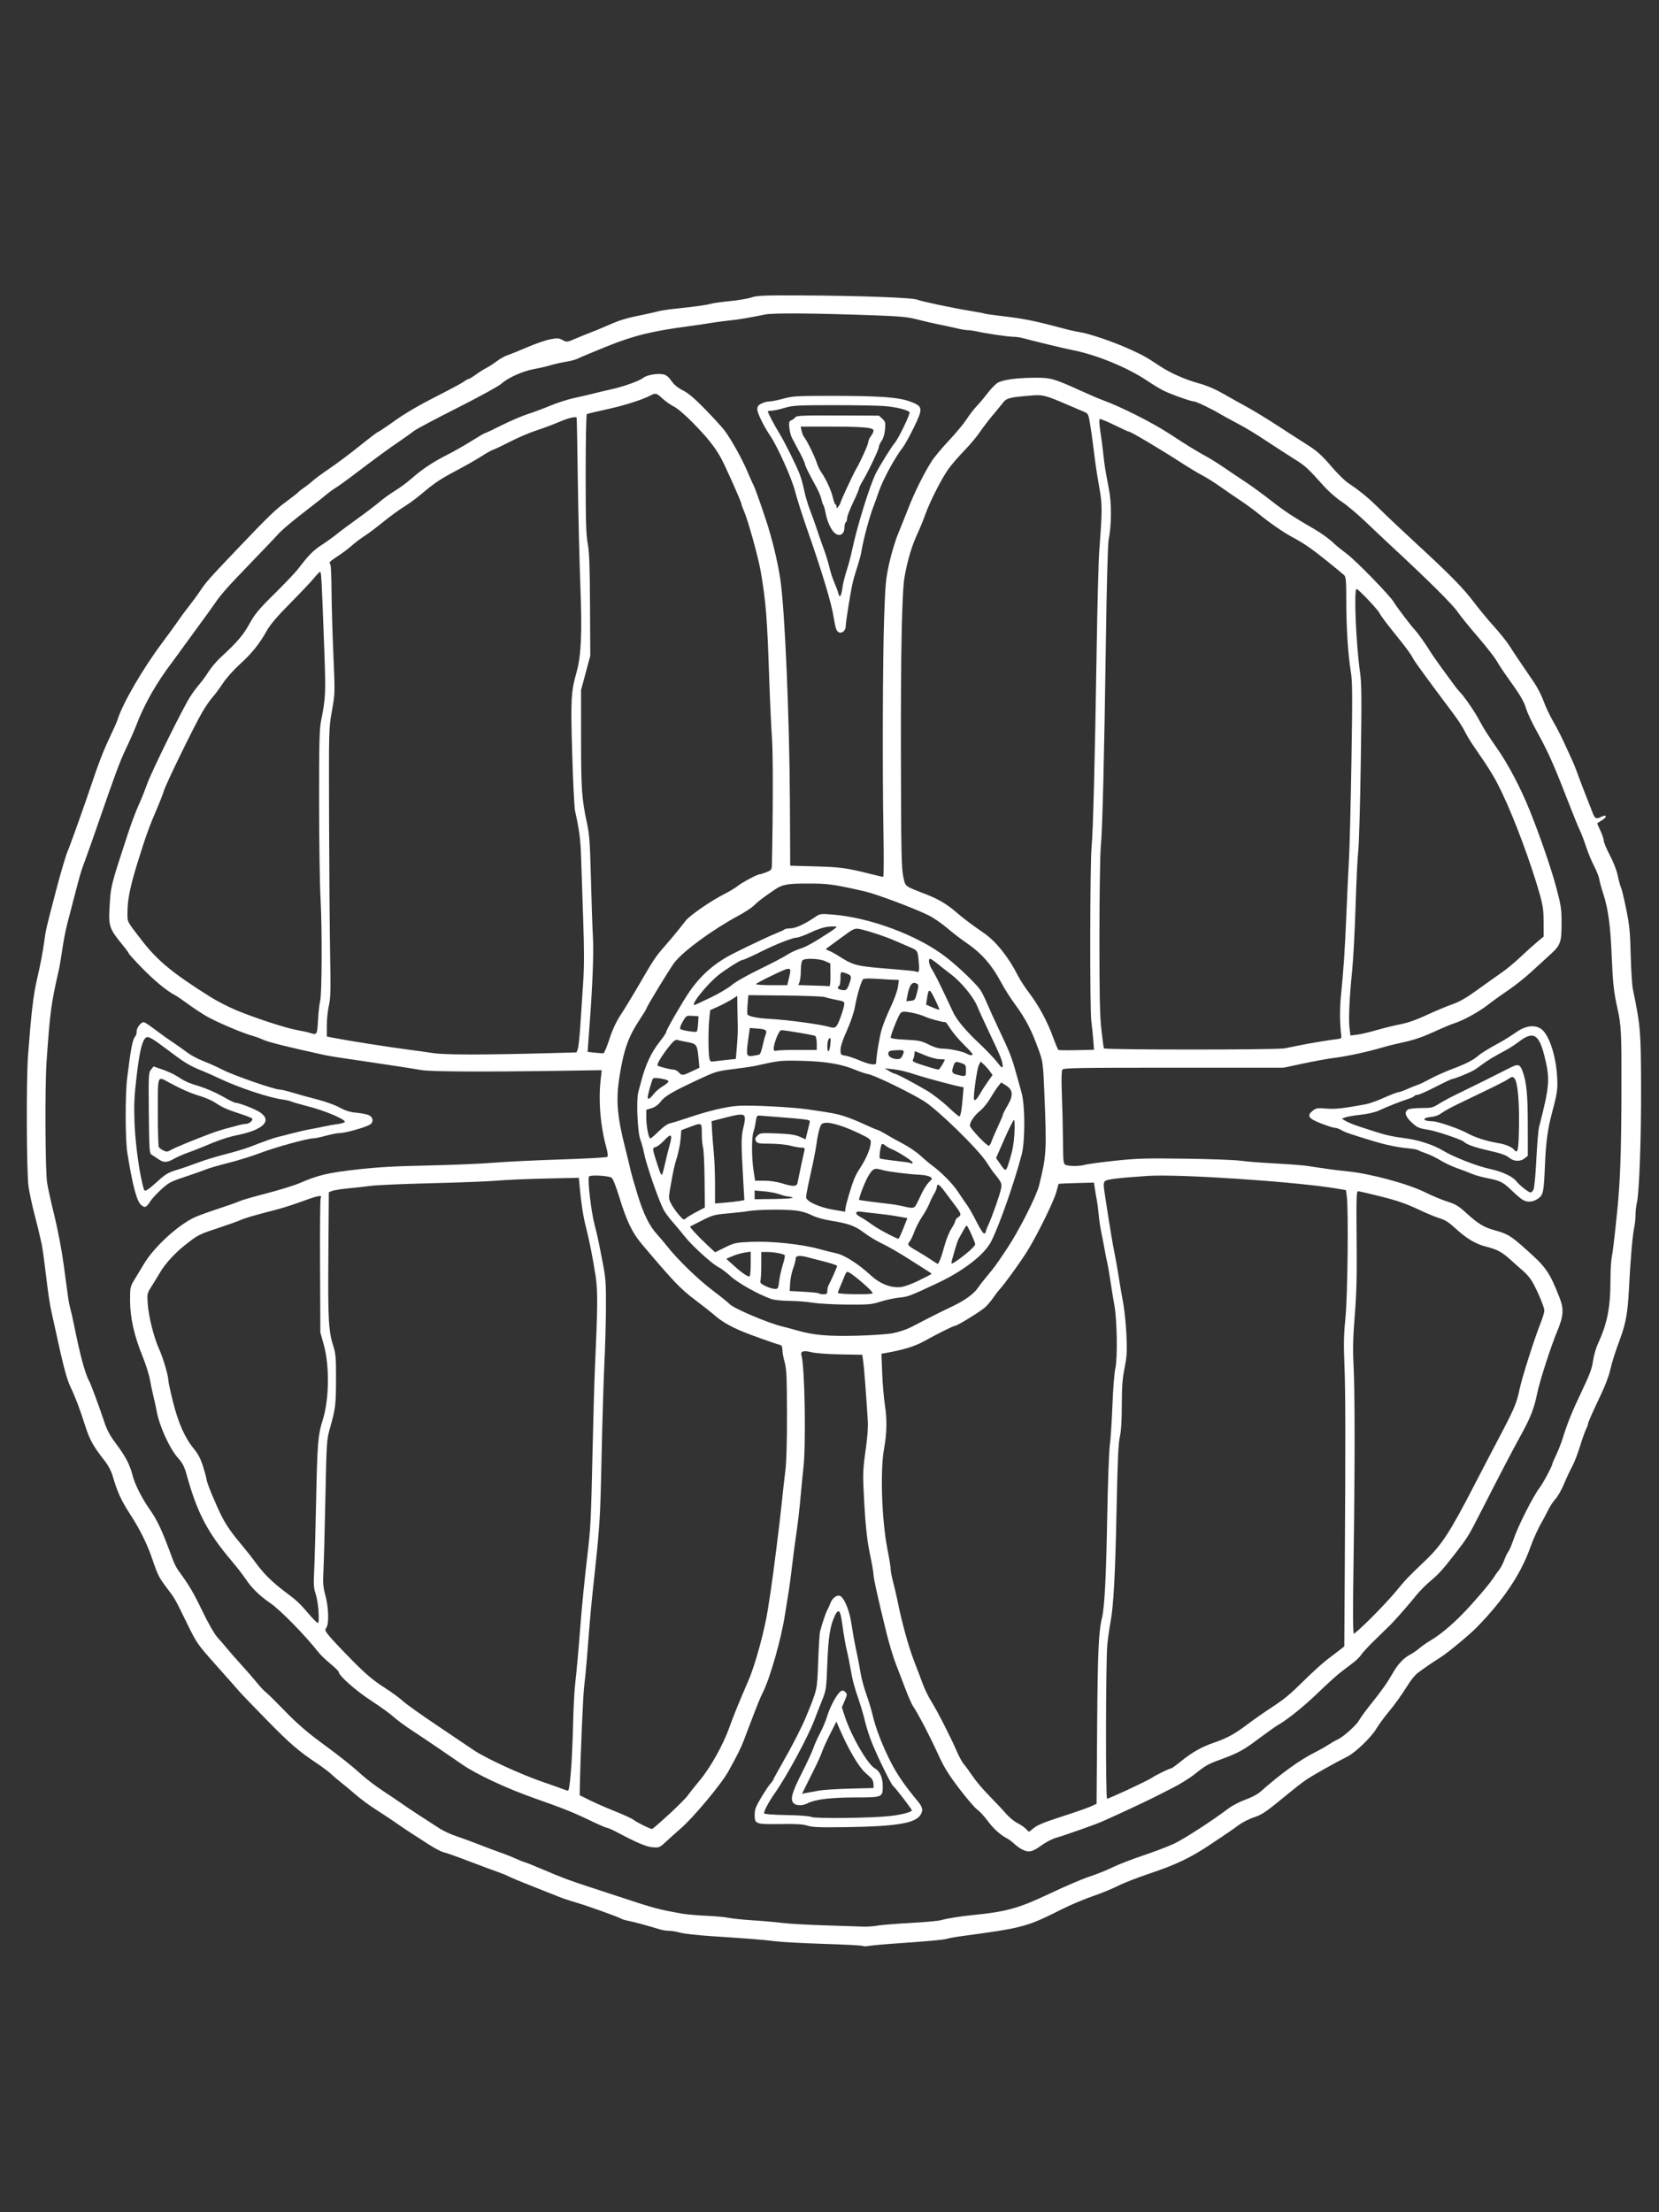 <?xml version="1.0" encoding="UTF-8" standalone="no"?>
<!-- Created with Inkscape (http://www.inkscape.org/) -->

<svg
   width="75"
   height="100"
   viewBox="0 0 75 100"
   version="1.1"
   id="svg5"
   inkscape:version="1.2.1 (9c6d41e410, 2022-07-14)"
   sodipodi:docname="armor_shield_light.svg"
   xml:space="preserve"
   xmlns:inkscape="http://www.inkscape.org/namespaces/inkscape"
   xmlns:sodipodi="http://sodipodi.sourceforge.net/DTD/sodipodi-0.dtd"
   xmlns="http://www.w3.org/2000/svg"
   xmlns:svg="http://www.w3.org/2000/svg"><rect x="0" y="0" width="75" height="100" fill="#333333" stroke="none"/><sodipodi:namedview
     id="namedview7"
     pagecolor="#ffffff"
     bordercolor="#999999"
     borderopacity="1"
     inkscape:pageshadow="0"
     inkscape:pageopacity="0"
     inkscape:pagecheckerboard="0"
     inkscape:document-units="px"
     showgrid="false"
     height="70mm"
     units="px"
     inkscape:zoom="16.75105"
     inkscape:cx="20.506177"
     inkscape:cy="52.951904"
     inkscape:window-width="3840"
     inkscape:window-height="2066"
     inkscape:window-x="-11"
     inkscape:window-y="-11"
     inkscape:window-maximized="1"
     inkscape:current-layer="layer1"
     inkscape:showpageshadow="2"
     inkscape:deskcolor="#d1d1d1" /><defs
     id="defs2" /><g
     inkscape:label="Layer 1"
     inkscape:groupmode="layer"
     id="layer1"><path
       style="fill:#ffffff;fill-rule:evenodd;stroke-width:0.06"
       d="m 46.206,83.603 c -0.099,-0.051 -0.26,-0.169 -0.358,-0.261 -0.099,-0.093 -0.246,-0.202 -0.328,-0.244 -0.291,-0.147 -0.619,-0.445 -0.88,-0.801 -0.146,-0.198 -0.356,-0.425 -0.467,-0.503 C 44.062,81.714 43.693,81.284 43.354,80.837 42.859,80.184 42.669,79.873 42.386,79.249 42.042,78.49 41.488,77.43 41.277,77.127 c -0.058,-0.083 -0.212,-0.433 -0.343,-0.776 -0.131,-0.344 -0.332,-0.87 -0.447,-1.169 -0.115,-0.299 -0.304,-0.931 -0.42,-1.403 -0.388,-1.586 -0.578,-2.44 -0.578,-2.605 -3.59e-4,-0.09 -0.071,-0.5 -0.158,-0.91 -0.151,-0.719 -0.222,-1.452 -0.296,-3.051 -0.028,-0.598 -0.008,-0.935 0.095,-1.646 0.088,-0.603 0.12,-1.048 0.1,-1.367 -0.087,-1.353 -0.164,-2.358 -0.204,-2.642 l -0.044,-0.318 -0.989,-0.017 c -0.556,-0.009 -1.121,-0.051 -1.291,-0.094 -0.372,-0.095 -0.526,-0.051 -0.47,0.136 0.151,0.503 0.211,4.039 0.086,5.118 -0.032,0.279 -0.082,0.79 -0.112,1.134 -0.056,0.66 -0.138,1.363 -0.241,2.06 -0.034,0.23 -0.087,0.633 -0.118,0.895 -0.098,0.827 -0.17,1.361 -0.234,1.731 -0.034,0.197 -0.09,0.546 -0.125,0.776 -0.17,1.113 -0.673,2.879 -1.012,3.548 -0.105,0.208 -0.249,0.563 -0.57,1.407 -0.087,0.23 -0.215,0.566 -0.283,0.746 -0.125,0.33 -0.282,0.645 -0.69,1.384 -0.325,0.589 -1.62,2.137 -2.19,2.618 -0.131,0.111 -0.395,0.347 -0.585,0.524 -0.342,0.319 -0.351,0.323 -0.657,0.297 -0.293,-0.025 -0.695,-0.196 -1.678,-0.716 -0.167,-0.088 -0.341,-0.162 -0.386,-0.164 -0.045,-0.002 -0.367,-0.141 -0.716,-0.31 -0.793,-0.383 -1.271,-0.574 -2.515,-1.01 -1.257,-0.44 -2.634,-1.079 -3.283,-1.523 -0.279,-0.191 -0.776,-0.532 -1.104,-0.757 -0.328,-0.225 -0.866,-0.585 -1.194,-0.8 -0.328,-0.215 -0.704,-0.493 -0.836,-0.617 -0.131,-0.124 -0.59,-0.455 -1.019,-0.736 -0.706,-0.461 -1.458,-1.13 -1.458,-1.296 0,-0.03 -0.167,-0.193 -0.371,-0.363 C 14.737,75.043 14.5,74.816 14.415,74.709 13.756,73.88 12.658,72.76 12.204,72.455 11.754,72.152 11.374,71.78 11.114,71.389 10.993,71.206 10.699,70.827 10.461,70.546 9.374,69.263 8.915,68.383 8.437,66.663 8.336,66.299 8.252,66.134 8.057,65.916 7.664,65.478 7.198,64.454 7.076,63.757 7.05,63.609 6.988,63.327 6.939,63.13 6.89,62.933 6.816,62.584 6.775,62.354 6.735,62.124 6.583,61.647 6.438,61.293 6.065,60.38 5.88,59.549 5.88,58.784 c 0,-0.603 0.005,-0.623 0.217,-0.971 0.119,-0.195 0.306,-0.504 0.415,-0.687 0.458,-0.769 1.573,-1.784 2.324,-2.115 0.164,-0.072 0.648,-0.246 1.075,-0.386 0.427,-0.14 0.843,-0.288 0.925,-0.33 0.082,-0.042 0.626,-0.199 1.209,-0.35 0.583,-0.151 1.254,-0.358 1.492,-0.461 0.842,-0.364 1.285,-0.47 2.582,-0.617 0.93,-0.106 1.754,-0.153 3.194,-0.182 1.067,-0.022 2.41,-0.078 2.985,-0.125 0.575,-0.047 1.958,-0.114 3.074,-0.149 1.116,-0.035 2.054,-0.088 2.085,-0.118 0.033,-0.033 0.017,-0.19 -0.04,-0.399 -0.275,-0.999 -0.369,-2.095 -0.264,-3.066 l 0.049,-0.453 -1.661,0.026 c -3.683,0.057 -6.071,0.045 -6.496,-0.031 -0.23,-0.041 -0.807,-0.132 -1.284,-0.202 -0.476,-0.07 -1,-0.148 -1.164,-0.175 -0.164,-0.026 -0.594,-0.09 -0.955,-0.141 -0.361,-0.051 -0.791,-0.122 -0.955,-0.158 -1.613,-0.349 -2.586,-0.592 -2.806,-0.701 -0.099,-0.049 -0.3,-0.123 -0.448,-0.164 C 10.931,46.689 9.708,46.165 9.279,45.905 9.045,45.764 8.674,45.516 8.456,45.354 8.238,45.193 7.983,45.021 7.891,44.973 7.529,44.785 6.959,44.312 6.403,43.739 c -0.32,-0.33 -0.582,-0.619 -0.582,-0.643 0,-0.024 -0.151,-0.228 -0.337,-0.452 -0.513,-0.622 -0.579,-0.809 -0.537,-1.536 0.061,-1.08 0.043,-1.006 0.851,-3.469 0.14,-0.427 0.349,-0.983 0.465,-1.237 0.116,-0.254 0.289,-0.683 0.385,-0.955 0.197,-0.559 1.605,-3.415 1.946,-3.948 0.123,-0.192 0.311,-0.448 0.418,-0.567 0.107,-0.12 0.293,-0.375 0.415,-0.567 0.122,-0.192 0.372,-0.488 0.557,-0.657 0.728,-0.667 1.013,-1 1.295,-1.512 0.245,-0.445 0.421,-0.657 1.137,-1.363 0.466,-0.46 0.941,-0.96 1.057,-1.112 0.471,-0.617 0.694,-0.845 1.064,-1.084 0.213,-0.138 0.522,-0.36 0.687,-0.493 0.164,-0.133 0.595,-0.454 0.956,-0.713 0.361,-0.259 0.804,-0.596 0.985,-0.749 0.181,-0.153 0.495,-0.379 0.699,-0.503 0.204,-0.124 0.54,-0.372 0.746,-0.552 0.495,-0.432 0.973,-0.749 1.629,-1.08 0.296,-0.149 0.785,-0.428 1.087,-0.619 0.303,-0.191 0.571,-0.348 0.597,-0.348 0.026,-1.37e-4 0.365,-0.16 0.754,-0.356 0.389,-0.195 0.926,-0.425 1.194,-0.511 0.268,-0.085 0.728,-0.258 1.024,-0.383 0.296,-0.125 0.806,-0.286 1.134,-0.356 0.328,-0.071 0.704,-0.158 0.836,-0.194 0.131,-0.036 0.454,-0.113 0.716,-0.17 0.603,-0.132 1.31,-0.383 1.499,-0.531 0.167,-0.132 0.651,-0.214 0.917,-0.155 0.123,0.027 0.239,0.123 0.357,0.295 0.119,0.172 0.287,0.311 0.519,0.428 0.246,0.124 0.534,0.368 1.012,0.859 0.368,0.378 0.759,0.807 0.871,0.955 0.299,0.397 0.788,1.273 1.032,1.851 0.118,0.279 0.242,0.556 0.275,0.616 0.06,0.108 0.299,0.775 0.56,1.563 0.284,0.856 0.539,1.911 0.657,2.716 0.202,1.379 0.409,6.194 0.429,9.97 l 0.015,2.955 1.152,0.032 c 1.144,0.032 1.387,0.067 2.558,0.361 0.248,0.063 0.472,0.114 0.496,0.114 0.024,0 0.028,-0.907 0.009,-2.015 -0.05,-2.836 -0.034,-7.867 0.033,-9.776 0.05,-1.432 0.075,-1.698 0.228,-2.388 0.095,-0.427 0.272,-1.018 0.394,-1.313 0.122,-0.296 0.337,-0.833 0.478,-1.194 0.281,-0.719 0.723,-1.606 1.057,-2.119 0.117,-0.181 0.468,-0.6 0.78,-0.932 0.312,-0.332 0.667,-0.76 0.79,-0.952 0.123,-0.192 0.327,-0.457 0.454,-0.59 0.127,-0.133 0.345,-0.393 0.486,-0.578 0.14,-0.185 0.338,-0.394 0.44,-0.464 0.217,-0.15 0.888,-0.243 1.761,-0.244 0.657,-5.2e-4 0.835,0.05 1.964,0.564 0.41,0.187 0.881,0.388 1.045,0.448 0.82,0.297 2.247,1.017 3.015,1.519 0.807,0.528 1.195,0.767 1.694,1.042 0.201,0.111 0.553,0.332 0.783,0.491 0.23,0.159 0.655,0.445 0.945,0.635 0.29,0.19 0.827,0.581 1.194,0.87 0.588,0.463 0.962,0.709 1.974,1.296 0.302,0.175 0.664,0.442 0.869,0.641 0.08,0.078 0.338,0.287 0.574,0.464 0.425,0.32 1.973,1.912 2.113,2.173 0.078,0.146 0.822,1.129 0.93,1.229 0.102,0.094 0.532,0.693 0.687,0.955 0.077,0.131 0.328,0.494 0.557,0.806 0.229,0.312 0.484,0.66 0.568,0.774 0.084,0.114 0.193,0.249 0.244,0.299 0.219,0.221 0.721,0.96 0.915,1.344 0.116,0.23 0.44,0.74 0.721,1.134 0.528,0.74 1.119,1.861 1.543,2.925 0.482,1.209 0.956,2.59 1.185,3.451 0.211,0.795 0.235,0.956 0.235,1.599 0,0.867 -0.046,0.994 -0.514,1.418 -0.193,0.175 -0.58,0.529 -0.859,0.786 -0.279,0.257 -0.749,0.63 -1.045,0.829 -0.296,0.199 -0.712,0.498 -0.925,0.665 -0.407,0.318 -1.118,0.706 -1.522,0.831 -0.131,0.041 -0.548,0.216 -0.925,0.39 -0.449,0.207 -0.893,0.361 -1.284,0.444 -0.328,0.07 -0.772,0.179 -0.985,0.242 -0.676,0.2 -1.646,0.412 -2.19,0.478 -0.289,0.035 -0.929,0.151 -1.422,0.256 l -0.895,0.191 h -4.972 c -4.353,0 -4.979,0.011 -5.032,0.09 -0.038,0.057 -0.046,0.445 -0.021,1.075 0.022,0.542 0.044,1.48 0.05,2.085 0.01,1.028 0.018,1.102 0.127,1.145 0.169,0.066 0.622,0.063 0.861,-0.005 0.114,-0.033 0.718,-0.115 1.343,-0.182 0.992,-0.107 1.397,-0.119 3.196,-0.095 1.133,0.015 2.261,0.057 2.507,0.093 0.246,0.036 0.945,0.091 1.552,0.122 0.607,0.031 1.279,0.084 1.492,0.117 0.82,0.128 1.302,0.193 1.791,0.241 1.019,0.1 2.735,0.564 3.508,0.948 0.319,0.159 0.774,0.348 1.009,0.421 0.355,0.11 0.499,0.197 0.836,0.504 0.531,0.485 0.803,0.653 1.258,0.779 0.607,0.168 0.735,0.242 1.329,0.764 1.032,0.907 1.169,1.098 1.637,2.282 0.207,0.524 0.186,0.843 -0.101,1.529 -0.288,0.687 -0.794,2.256 -0.905,2.806 -0.136,0.674 -0.299,1.094 -0.716,1.851 -0.4,0.726 -0.928,1.737 -1.816,3.478 -0.572,1.121 -0.614,1.189 -1.159,1.894 -0.572,0.739 -0.762,0.95 -1.141,1.266 -0.199,0.166 -0.484,0.454 -0.634,0.64 -0.333,0.416 -0.924,1.09 -1.174,1.34 -0.103,0.102 -0.42,0.414 -0.706,0.691 -0.286,0.278 -0.56,0.573 -0.61,0.657 -0.05,0.083 -0.203,0.237 -0.339,0.341 -0.136,0.104 -0.396,0.303 -0.576,0.441 -0.181,0.138 -0.638,0.551 -1.016,0.917 -0.653,0.632 -1.377,1.216 -1.845,1.488 -0.117,0.068 -0.495,0.336 -0.84,0.595 -0.702,0.528 -0.929,0.653 -1.701,0.939 -0.63,0.233 -0.711,0.278 -1.224,0.688 -0.213,0.17 -0.657,0.445 -0.985,0.61 -0.328,0.165 -0.731,0.37 -0.895,0.454 -0.329,0.169 -1.951,0.923 -2.328,1.082 -0.357,0.151 -1.686,0.619 -2.048,0.721 -0.174,0.049 -0.48,0.209 -0.678,0.355 -0.39,0.287 -0.566,0.322 -0.855,0.172 z M 46.745,82.628 c 0.143,-0.126 0.488,-0.266 1.262,-0.515 0.586,-0.188 1.178,-0.395 1.316,-0.46 l 0.251,-0.117 0.026,-3.532 c 0.024,-3.34 0.065,-4.241 0.219,-4.875 0.117,-0.481 0.187,-1.83 0.237,-4.597 0.027,-1.494 0.079,-2.931 0.116,-3.194 0.036,-0.263 0.09,-1.082 0.119,-1.821 0.029,-0.739 0.088,-1.491 0.132,-1.672 0.104,-0.427 0.078,-2.18 -0.043,-2.836 -0.048,-0.263 -0.13,-0.76 -0.18,-1.104 -0.051,-0.345 -0.116,-0.721 -0.144,-0.836 -0.029,-0.115 -0.083,-0.384 -0.12,-0.597 -0.038,-0.213 -0.105,-0.563 -0.15,-0.776 -0.045,-0.213 -0.098,-0.576 -0.118,-0.806 -0.02,-0.23 -0.061,-0.539 -0.09,-0.687 -0.029,-0.148 -0.069,-0.376 -0.088,-0.507 l -0.035,-0.239 -0.788,0.021 c -0.434,0.011 -0.795,0.028 -0.804,0.036 -0.009,0.008 -0.057,0.173 -0.108,0.367 -0.105,0.404 -0.839,1.901 -1.3,2.651 -0.301,0.49 -1.041,1.516 -1.271,1.761 -0.061,0.066 -0.186,0.228 -0.276,0.361 -0.09,0.133 -0.251,0.325 -0.358,0.427 -0.198,0.189 -1.274,0.852 -1.386,0.854 -0.071,0.001 -0.757,0.344 -1.405,0.701 -0.407,0.225 -0.926,0.384 -1.687,0.518 l -0.224,0.039 0.034,0.878 c 0.018,0.483 0.076,1.146 0.127,1.473 0.096,0.611 0.082,1.269 -0.042,1.942 -0.182,0.988 -0.105,3.256 0.156,4.567 0.078,0.394 0.143,0.791 0.143,0.882 3.59e-4,0.091 0.052,0.36 0.115,0.597 0.063,0.237 0.146,0.593 0.185,0.79 0.193,0.972 0.502,2.101 0.752,2.746 0.153,0.394 0.338,0.884 0.413,1.088 0.074,0.204 0.24,0.54 0.368,0.746 0.279,0.448 0.884,1.633 1.152,2.255 0.106,0.246 0.253,0.515 0.327,0.597 0.074,0.082 0.251,0.324 0.393,0.537 0.142,0.213 0.489,0.621 0.77,0.905 0.281,0.285 0.617,0.643 0.747,0.796 0.13,0.154 0.359,0.341 0.507,0.416 0.149,0.076 0.322,0.194 0.384,0.263 0.063,0.069 0.126,0.126 0.141,0.126 0.015,0 0.116,-0.078 0.224,-0.173 z m -16.508,-0.606 c 0.391,-0.362 0.772,-0.745 0.847,-0.851 0.074,-0.105 0.327,-0.424 0.562,-0.707 0.482,-0.581 1.055,-1.61 1.327,-2.38 0.172,-0.488 0.42,-1.097 0.864,-2.124 0.309,-0.714 0.732,-2.268 0.88,-3.232 0.032,-0.206 0.086,-0.556 0.12,-0.778 0.119,-0.772 0.418,-3.155 0.505,-4.015 0.048,-0.476 0.121,-1.134 0.163,-1.463 0.049,-0.384 0.075,-1.299 0.072,-2.567 -0.003,-1.66 -0.02,-2.026 -0.104,-2.326 -0.055,-0.196 -0.101,-0.445 -0.101,-0.554 0,-0.109 -0.034,-0.207 -0.075,-0.219 -0.278,-0.075 -1.4,-0.475 -1.746,-0.622 -0.564,-0.239 -0.92,-0.446 -1.232,-0.718 -0.143,-0.125 -0.531,-0.43 -0.861,-0.679 -0.702,-0.529 -0.999,-0.839 -2.447,-2.555 -0.428,-0.507 -0.681,-1.032 -1.003,-2.083 -0.163,-0.531 -0.302,-0.881 -0.364,-0.915 -0.165,-0.092 -0.965,-0.133 -1.016,-0.051 -0.073,0.118 0.09,1.55 0.245,2.154 0.153,0.597 0.17,0.677 0.39,1.821 0.119,0.618 0.137,0.889 0.13,1.97 -0.004,0.69 -0.036,1.818 -0.07,2.507 -0.035,0.69 -0.092,2.582 -0.127,4.204 -0.063,2.927 -0.074,3.106 -0.391,6.004 -0.05,0.46 -0.118,1.172 -0.15,1.582 -0.032,0.41 -0.088,1.109 -0.123,1.552 -0.035,0.443 -0.091,1.007 -0.123,1.254 -0.049,0.373 -0.167,3.1 -0.195,4.534 l -0.008,0.385 0.448,0.223 c 0.246,0.123 0.764,0.349 1.151,0.503 0.387,0.154 0.767,0.33 0.846,0.392 0.144,0.113 0.739,0.408 0.826,0.409 0.026,5.97e-4 0.367,-0.296 0.759,-0.658 z m 20.77,-1.132 c 0.501,-0.23 0.982,-0.468 1.07,-0.529 0.172,-0.121 0.798,-0.426 0.874,-0.426 0.026,0 0.225,-0.144 0.442,-0.321 0.49,-0.398 0.939,-0.653 1.475,-0.835 0.59,-0.201 0.94,-0.391 1.517,-0.825 0.279,-0.21 0.736,-0.531 1.015,-0.714 0.684,-0.448 0.88,-0.61 1.612,-1.331 0.345,-0.34 0.788,-0.74 0.985,-0.889 0.197,-0.149 0.452,-0.345 0.567,-0.434 l 0.209,-0.163 0.022,-3.496 c 0.037,-5.965 0.033,-8.051 -0.017,-9.257 -0.038,-0.92 -0.028,-1.364 0.048,-2.115 0.098,-0.97 0.141,-4.889 0.059,-5.484 l -0.037,-0.273 -0.425,-0.072 c -1.841,-0.311 -7.153,-0.666 -8.544,-0.57 -1.361,0.094 -1.842,0.152 -1.924,0.234 -0.076,0.076 -0.075,0.164 0.008,0.706 0.221,1.44 0.337,2.136 0.419,2.529 0.048,0.23 0.131,0.7 0.185,1.045 0.053,0.345 0.147,0.895 0.209,1.224 0.061,0.328 0.128,0.987 0.149,1.463 0.032,0.738 0.019,0.957 -0.086,1.482 -0.096,0.481 -0.123,0.848 -0.124,1.672 -8.48e-4,0.717 -0.03,1.18 -0.09,1.443 -0.067,0.291 -0.103,1.091 -0.145,3.194 -0.06,2.997 -0.137,4.443 -0.274,5.165 -0.047,0.247 -0.112,0.704 -0.145,1.015 -0.072,0.681 -0.083,6.983 -0.012,6.983 0.027,0 0.459,-0.188 0.96,-0.418 z M 25.809,80.099 c 0.038,-0.468 0.082,-1.428 0.099,-2.134 0.016,-0.706 0.055,-1.498 0.085,-1.761 0.073,-0.639 0.167,-1.673 0.241,-2.657 0.069,-0.914 0.195,-2.186 0.326,-3.283 0.14,-1.176 0.161,-1.588 0.225,-4.537 0.033,-1.527 0.084,-3.3 0.113,-3.94 0.125,-2.754 0.13,-3.438 0.028,-4.107 -0.123,-0.801 -0.289,-1.639 -0.441,-2.229 -0.119,-0.459 -0.211,-1.054 -0.279,-1.803 l -0.037,-0.407 -1.502,0.033 c -0.826,0.018 -1.811,0.061 -2.189,0.095 -0.378,0.034 -1.707,0.086 -2.955,0.116 -1.248,0.03 -2.483,0.083 -2.746,0.118 -0.263,0.035 -0.733,0.088 -1.045,0.117 -0.312,0.03 -0.635,0.081 -0.717,0.113 l -0.15,0.059 -0.02,2.86 c -0.021,2.985 0.004,3.419 0.24,4.151 0.091,0.283 0.109,0.529 0.106,1.433 -0.004,1.177 -0.023,1.334 -0.267,2.196 -0.158,0.559 -0.161,0.605 -0.213,3.164 -0.029,1.428 -0.069,2.906 -0.088,3.283 -0.03,0.583 -0.017,0.756 0.089,1.148 0.146,0.542 0.167,1.278 0.041,1.45 -0.075,0.102 -0.061,0.141 0.134,0.381 0.12,0.147 0.58,0.635 1.023,1.084 0.624,0.632 0.948,0.907 1.433,1.218 0.345,0.221 0.734,0.504 0.866,0.629 0.131,0.126 0.816,0.615 1.522,1.088 0.706,0.473 1.464,0.984 1.684,1.135 0.519,0.356 2.133,1.1 3.122,1.438 0.427,0.146 0.843,0.294 0.925,0.328 0.082,0.034 0.178,0.064 0.214,0.066 0.041,0.002 0.09,-0.311 0.133,-0.847 z m 36.201,-6.985 c 0.404,-0.402 0.909,-0.946 1.122,-1.207 0.388,-0.478 0.551,-0.648 1.258,-1.319 0.784,-0.743 1.145,-1.295 2.263,-3.459 0.288,-0.558 0.743,-1.431 1.012,-1.94 0.796,-1.511 0.891,-1.73 1.024,-2.358 0.123,-0.58 0.667,-2.291 0.976,-3.071 0.084,-0.211 0.152,-0.445 0.152,-0.519 0,-0.188 -0.441,-1.186 -0.64,-1.447 -0.09,-0.119 -0.245,-0.283 -0.344,-0.365 -0.099,-0.082 -0.332,-0.288 -0.518,-0.459 -0.409,-0.373 -0.612,-0.484 -1.141,-0.62 C 66.7,56.229 66.286,55.979 65.778,55.509 65.51,55.261 65.324,55.143 65.091,55.074 c -0.176,-0.052 -0.628,-0.241 -1.006,-0.42 -0.505,-0.239 -0.941,-0.389 -1.649,-0.566 -0.53,-0.133 -1,-0.241 -1.045,-0.241 -0.068,-7e-6 -0.078,0.358 -0.061,2.152 0.016,1.667 -0.002,2.444 -0.083,3.448 -0.082,1.015 -0.093,1.516 -0.054,2.311 0.062,1.247 0.061,4.561 -0.002,8.85 -0.034,2.331 -0.03,3.239 0.017,3.239 0.036,0 0.396,-0.329 0.801,-0.731 z m -47.609,-0.269 c -0.018,-0.287 -0.079,-0.652 -0.135,-0.81 -0.085,-0.241 -0.095,-0.415 -0.062,-1.075 0.022,-0.433 0.063,-1.889 0.09,-3.235 0.051,-2.48 0.084,-2.875 0.293,-3.528 0.295,-0.922 0.318,-2.453 0.05,-3.41 l -0.154,-0.55 -0.014,-3.006 c -0.008,-1.653 0.004,-3.036 0.027,-3.073 0.094,-0.153 -0.107,-0.12 -0.776,0.127 -0.389,0.144 -0.936,0.32 -1.215,0.392 -1.02,0.262 -1.408,0.375 -1.642,0.478 -0.131,0.058 -0.588,0.221 -1.015,0.362 -0.853,0.281 -0.9,0.305 -1.466,0.751 -0.475,0.374 -0.907,0.846 -1.143,1.247 -0.096,0.164 -0.269,0.446 -0.384,0.627 -0.203,0.319 -0.208,0.342 -0.177,0.784 0.04,0.58 0.273,1.52 0.504,2.03 0.191,0.424 0.428,1.22 0.429,1.44 1.79e-4,0.074 0.094,0.51 0.209,0.969 0.238,0.953 0.54,1.635 0.94,2.119 0.199,0.241 0.312,0.46 0.426,0.824 0.086,0.273 0.156,0.536 0.156,0.586 0,0.12 0.452,1.208 0.701,1.687 0.212,0.408 0.456,0.751 0.953,1.34 0.171,0.203 0.426,0.528 0.567,0.723 0.347,0.481 0.761,0.89 1.325,1.311 0.536,0.399 0.657,0.513 1.102,1.036 0.175,0.205 0.346,0.373 0.38,0.373 0.041,0 0.051,-0.179 0.029,-0.522 z M 40.386,60.26 c 0.246,-0.048 0.595,-0.164 0.776,-0.256 0.181,-0.092 0.557,-0.287 0.836,-0.431 0.279,-0.145 0.73,-0.367 1.003,-0.495 0.594,-0.278 1.019,-0.582 1.213,-0.867 0.078,-0.116 0.277,-0.372 0.441,-0.568 0.331,-0.397 0.313,-0.371 0.892,-1.236 0.515,-0.77 1.31,-2.34 1.429,-2.823 0.336,-1.368 0.345,-1.533 0.236,-4.213 -0.051,-1.248 -0.067,-1.377 -0.224,-1.821 -0.345,-0.972 -0.603,-1.474 -1.121,-2.18 -0.188,-0.256 -0.439,-0.649 -0.559,-0.874 -0.484,-0.906 -0.921,-1.404 -1.697,-1.931 -0.193,-0.131 -0.552,-0.409 -0.797,-0.617 -0.245,-0.208 -0.616,-0.464 -0.824,-0.567 -0.625,-0.311 -2.375,-0.969 -2.886,-1.085 -1.435,-0.326 -1.664,-0.357 -2.573,-0.357 -0.947,3.58e-4 -1.161,0.04 -1.516,0.282 -0.498,0.338 -0.758,0.536 -0.925,0.706 -0.099,0.1 -0.421,0.312 -0.716,0.471 -1.157,0.623 -2.466,1.58 -2.879,2.105 -0.189,0.24 -1.27,2.013 -1.27,2.083 0,0.023 -0.144,0.259 -0.32,0.525 -0.499,0.754 -0.71,1.354 -0.901,2.563 -0.165,1.047 -0.105,1.788 0.263,3.235 0.092,0.361 0.2,0.804 0.24,0.985 0.04,0.181 0.19,0.704 0.333,1.164 0.265,0.851 0.531,1.38 0.884,1.761 0.106,0.115 0.299,0.343 0.428,0.507 0.475,0.604 1.389,1.493 2.057,1.999 0.378,0.286 0.723,0.564 0.768,0.618 0.16,0.193 1.806,0.89 2.426,1.027 0.099,0.022 0.367,0.094 0.597,0.161 0.763,0.221 1.404,0.28 2.716,0.248 0.707,-0.017 1.413,-0.067 1.672,-0.118 z m -15.504,-12.655 1.181,-0.032 0.057,-0.15 c 0.031,-0.082 0.083,-0.558 0.115,-1.057 0.032,-0.499 0.089,-1.364 0.127,-1.922 0.051,-0.759 0.052,-1.488 0.002,-2.895 -0.037,-1.034 -0.079,-2.283 -0.093,-2.776 -0.023,-0.804 -0.084,-1.276 -0.274,-2.119 -0.033,-0.148 -0.091,-1.312 -0.129,-2.588 -0.072,-2.459 -0.055,-2.782 0.197,-3.68 0.21,-0.747 0.255,-1.767 0.173,-3.88 -0.041,-1.067 -0.093,-3.216 -0.115,-4.776 -0.022,-1.56 -0.045,-2.842 -0.053,-2.851 -0.055,-0.062 -0.38,0.018 -0.799,0.197 -0.273,0.117 -0.74,0.291 -1.036,0.387 -0.296,0.096 -0.82,0.32 -1.164,0.497 -0.344,0.177 -0.689,0.342 -0.768,0.366 -0.079,0.024 -0.323,0.161 -0.542,0.303 -0.22,0.142 -0.693,0.412 -1.051,0.601 -0.785,0.412 -1.051,0.588 -1.637,1.083 -0.246,0.208 -0.613,0.478 -0.814,0.599 -0.201,0.122 -0.618,0.425 -0.925,0.674 -0.307,0.249 -0.68,0.53 -0.828,0.625 -0.148,0.095 -0.365,0.254 -0.483,0.353 -0.369,0.312 -0.463,0.383 -0.8,0.607 -0.329,0.218 -0.366,0.263 -0.286,0.344 0.024,0.024 0.047,0.559 0.051,1.189 0.005,0.63 0.042,1.932 0.084,2.892 0.075,1.738 0.075,1.75 -0.066,2.537 -0.141,0.788 -0.141,0.811 -0.129,4.97 0.007,2.298 0.028,5.028 0.048,6.066 0.03,1.586 0.021,1.951 -0.057,2.287 -0.051,0.22 -0.093,0.624 -0.093,0.899 v 0.499 l 0.313,0.062 c 0.681,0.134 2.5,0.419 3.477,0.545 0.263,0.034 0.719,0.098 1.015,0.143 0.537,0.082 2.258,0.083 5.301,0.001 z m 2.669,-0.64 c 0.14,-0.427 0.309,-0.788 0.515,-1.1 0.168,-0.256 0.501,-0.801 0.74,-1.211 0.762,-1.311 0.819,-1.396 1.233,-1.87 0.224,-0.256 0.495,-0.578 0.603,-0.715 0.107,-0.138 0.272,-0.346 0.367,-0.463 0.195,-0.242 1.159,-0.903 1.736,-1.192 0.213,-0.107 0.482,-0.268 0.597,-0.359 0.226,-0.178 0.898,-0.536 1.006,-0.536 0.036,0 0.173,-0.043 0.304,-0.095 0.215,-0.086 0.239,-0.116 0.243,-0.313 0.054,-2.386 0.056,-5.042 0.005,-5.74 -0.035,-0.476 -0.092,-1.698 -0.126,-2.716 -0.092,-2.74 -0.149,-3.458 -0.386,-4.839 -0.106,-0.619 -0.574,-2.303 -0.749,-2.7 -0.065,-0.147 -0.118,-0.292 -0.118,-0.324 0,-0.099 -0.775,-1.832 -0.964,-2.155 -0.286,-0.489 -0.586,-0.861 -1.221,-1.513 -0.341,-0.35 -0.704,-0.662 -0.859,-0.739 -0.148,-0.073 -0.382,-0.237 -0.521,-0.364 -0.283,-0.259 -0.312,-0.267 -0.551,-0.143 -0.384,0.199 -1.195,0.455 -1.985,0.627 -0.461,0.1 -0.862,0.197 -0.891,0.215 -0.029,0.018 -0.052,1.233 -0.052,2.7 8e-6,2.151 0.018,2.761 0.092,3.146 0.071,0.369 0.095,1.001 0.104,2.776 l 0.013,2.298 -0.209,0.776 -0.209,0.776 5.97e-4,2.209 c 5.97e-4,2.28 0.031,2.712 0.27,3.821 0.109,0.504 0.136,0.9 0.177,2.537 0.027,1.067 0.068,2.249 0.091,2.627 0.04,0.647 -0.021,2.214 -0.155,3.97 -0.032,0.427 -0.065,0.87 -0.072,0.985 l -0.013,0.209 0.328,0.035 c 0.181,0.019 0.355,0.031 0.388,0.026 0.033,-0.005 0.154,-0.294 0.269,-0.644 z m 21.875,0.058 c -0.019,-0.236 -0.059,-0.626 -0.09,-0.867 -0.072,-0.571 -0.061,-7.156 0.013,-7.891 0.067,-0.665 0.149,-3.833 0.229,-8.925 0.032,-2.003 0.084,-3.991 0.116,-4.418 0.141,-1.88 0.141,-2.109 0.006,-2.865 -0.07,-0.394 -0.152,-0.904 -0.181,-1.134 -0.029,-0.23 -0.08,-0.633 -0.114,-0.895 -0.033,-0.263 -0.093,-0.67 -0.132,-0.905 -0.069,-0.41 -0.081,-0.431 -0.286,-0.517 -0.118,-0.049 -0.442,-0.188 -0.722,-0.308 -0.986,-0.426 -1.122,-0.462 -1.612,-0.422 -1.013,0.082 -1.146,0.116 -1.31,0.328 -0.084,0.108 -0.302,0.375 -0.485,0.593 -0.183,0.218 -0.442,0.557 -0.575,0.754 -0.133,0.197 -0.438,0.56 -0.678,0.806 -0.24,0.246 -0.555,0.609 -0.701,0.806 -0.311,0.421 -0.85,1.474 -1.067,2.08 -0.084,0.235 -0.233,0.602 -0.332,0.815 -0.286,0.619 -0.469,1.225 -0.613,2.03 -0.117,0.654 -0.173,3.392 -0.163,8.029 0.009,4.338 0.024,5.136 0.104,5.499 0.104,0.478 0.034,0.422 1.014,0.802 0.575,0.223 0.967,0.455 1.393,0.825 0.321,0.278 0.682,0.55 1.235,0.93 0.552,0.379 1.124,1.096 1.551,1.943 0.091,0.18 0.319,0.53 0.508,0.777 0.425,0.559 0.823,1.297 1.076,1.999 0.107,0.296 0.214,0.551 0.239,0.567 0.025,0.016 0.397,0.022 0.827,0.012 l 0.782,-0.018 z m 8.631,0.37 c 0.181,-0.036 0.503,-0.101 0.716,-0.145 0.45,-0.092 1.44,-0.256 1.701,-0.28 0.14,-0.013 0.176,-0.043 0.164,-0.136 -0.068,-0.531 -0.075,-1.244 -0.016,-1.821 0.118,-1.162 0.181,-2.116 0.246,-3.701 0.034,-0.837 0.086,-1.939 0.116,-2.448 0.03,-0.509 0.08,-2.51 0.112,-4.447 0.048,-2.935 0.044,-3.607 -0.025,-4.03 -0.129,-0.784 -0.208,-2.006 -0.208,-3.201 0,-0.896 -0.016,-1.104 -0.091,-1.179 -0.05,-0.05 -0.408,-0.346 -0.796,-0.657 -0.705,-0.566 -1.031,-0.789 -1.589,-1.088 -0.369,-0.197 -1.021,-0.65 -1.494,-1.038 -0.197,-0.161 -0.553,-0.422 -0.791,-0.58 -0.238,-0.157 -0.654,-0.443 -0.925,-0.635 -0.271,-0.192 -0.641,-0.424 -0.821,-0.517 -0.181,-0.092 -0.651,-0.377 -1.045,-0.632 -0.855,-0.553 -2.18,-1.339 -2.257,-1.339 -0.031,0 -0.333,-0.137 -0.672,-0.304 -0.339,-0.167 -0.64,-0.29 -0.668,-0.272 -0.028,0.017 -0.016,0.255 0.027,0.527 0.043,0.273 0.102,0.725 0.132,1.004 0.062,0.585 0.089,0.755 0.256,1.612 0.13,0.667 0.125,1.618 -0.011,2.328 -0.036,0.189 -0.088,2.075 -0.121,4.447 -0.076,5.355 -0.156,8.622 -0.231,9.402 -0.033,0.345 -0.062,2.162 -0.063,4.039 -0.002,2.67 0.017,3.59 0.088,4.231 0.05,0.451 0.101,0.836 0.114,0.857 0.043,0.07 7.799,0.07 8.153,-3e-6 z m 4.179,-0.828 c 0.312,-0.092 0.794,-0.211 1.071,-0.264 0.333,-0.064 0.738,-0.206 1.194,-0.419 0.38,-0.177 0.896,-0.393 1.146,-0.481 0.33,-0.115 0.645,-0.295 1.14,-0.654 0.376,-0.272 0.869,-0.623 1.096,-0.78 0.227,-0.157 0.614,-0.477 0.86,-0.712 0.246,-0.234 0.582,-0.537 0.746,-0.673 l 0.298,-0.247 -0.002,-0.647 c -0.002,-0.524 -0.034,-0.761 -0.17,-1.244 -0.395,-1.403 -1.143,-3.418 -1.707,-4.597 -0.341,-0.714 -0.53,-1.025 -1.287,-2.119 -0.148,-0.213 -0.333,-0.522 -0.412,-0.687 -0.079,-0.164 -0.305,-0.513 -0.503,-0.776 -1.081,-1.438 -1.743,-2.345 -1.811,-2.477 -0.098,-0.194 -0.303,-0.478 -0.674,-0.938 -0.536,-0.663 -0.789,-1 -0.868,-1.152 -0.088,-0.171 -0.949,-1.075 -1.024,-1.075 -0.131,0 -0.028,2.476 0.158,3.791 0.07,0.495 0.075,1.186 0.031,4.059 -0.029,1.904 -0.08,3.691 -0.113,3.97 -0.033,0.279 -0.088,1.407 -0.122,2.507 -0.035,1.1 -0.102,2.389 -0.15,2.865 -0.127,1.265 -0.174,2.258 -0.125,2.65 l 0.043,0.345 0.309,-0.04 c 0.17,-0.022 0.564,-0.115 0.876,-0.207 z M 14.377,46.102 c 0.021,-0.353 0.064,-0.736 0.096,-0.851 0.082,-0.296 0.093,-3.277 0.018,-4.627 -0.035,-0.624 -0.064,-2.585 -0.065,-4.358 -0.002,-2.635 0.014,-3.305 0.087,-3.671 0.212,-1.061 0.22,-1.231 0.145,-3.283 -0.115,-3.129 -0.132,-3.462 -0.185,-3.462 -0.027,0 -0.152,0.126 -0.276,0.28 -0.125,0.154 -0.608,0.665 -1.073,1.135 -0.603,0.609 -0.91,0.971 -1.069,1.257 -0.326,0.586 -0.681,1.026 -1.226,1.518 -0.265,0.24 -0.604,0.621 -0.752,0.846 -0.148,0.226 -0.358,0.509 -0.467,0.629 -0.108,0.12 -0.315,0.419 -0.459,0.664 -0.363,0.618 -1.635,3.224 -1.741,3.567 -0.048,0.155 -0.186,0.51 -0.307,0.789 -0.343,0.791 -0.533,1.32 -0.881,2.448 -0.346,1.122 -0.46,1.689 -0.46,2.295 0,0.411 -0.035,0.343 0.622,1.197 0.729,0.949 1.412,1.513 3.131,2.592 0.283,0.178 0.797,0.442 1.142,0.588 0.819,0.346 2.248,0.814 2.776,0.909 0.23,0.041 0.485,0.096 0.567,0.123 0.336,0.108 0.337,0.106 0.378,-0.585 z"
       id="path982" /><path
       style="fill:#ffffff;fill-rule:evenodd;stroke-width:0.06"
       d="m 36.744,58.888 c -0.246,-0.043 -0.716,-0.08 -1.045,-0.083 -0.352,-0.003 -0.698,-0.04 -0.842,-0.09 -0.56,-0.195 -1.498,-0.72 -1.83,-1.025 -0.189,-0.174 -0.439,-0.361 -0.555,-0.416 -0.261,-0.124 -1.192,-0.968 -1.499,-1.36 -0.126,-0.16 -0.372,-0.455 -0.548,-0.656 -0.176,-0.201 -0.368,-0.46 -0.426,-0.575 -0.248,-0.487 -0.791,-2.064 -0.888,-2.579 -0.033,-0.174 -0.106,-0.438 -0.162,-0.586 -0.129,-0.339 -0.191,-1.812 -0.092,-2.157 0.037,-0.127 0.096,-0.345 0.131,-0.485 0.19,-0.743 0.46,-1.318 0.846,-1.8 0.156,-0.195 0.284,-0.388 0.284,-0.43 0,-0.091 0.769,-1.419 1.068,-1.845 0.53,-0.755 1.157,-1.294 1.989,-1.71 0.825,-0.413 1.659,-0.804 1.96,-0.921 0.147,-0.057 0.292,-0.126 0.323,-0.154 0.031,-0.028 0.156,-0.051 0.278,-0.051 0.224,0 0.651,-0.195 1.099,-0.503 0.231,-0.159 0.256,-0.163 0.776,-0.123 1.712,0.13 3.898,0.947 5.161,1.93 0.563,0.438 1.352,1.193 1.548,1.482 0.071,0.104 0.211,0.386 0.312,0.627 0.101,0.241 0.332,0.747 0.512,1.124 0.47,0.985 0.593,1.29 0.768,1.919 0.085,0.307 0.207,0.745 0.271,0.972 0.163,0.585 0.164,2.202 0.002,2.81 -0.351,1.316 -0.993,3.144 -1.369,3.902 -0.296,0.596 -1.243,1.335 -2.424,1.891 -1.24,0.584 -1.339,0.621 -1.747,0.662 -0.223,0.022 -0.601,0.104 -0.84,0.181 -0.396,0.128 -0.531,0.14 -1.522,0.133 -0.598,-0.004 -1.289,-0.043 -1.535,-0.086 z M 37.401,58.354 c 0,-0.083 0.025,-0.197 0.056,-0.254 0.11,-0.204 0.385,-0.821 0.388,-0.873 0.002,-0.029 -0.252,-0.117 -0.564,-0.196 -0.312,-0.079 -0.661,-0.169 -0.776,-0.199 -0.372,-0.1 -0.537,-0.076 -0.537,0.076 -1.6e-5,0.074 -0.051,0.269 -0.113,0.433 -0.062,0.164 -0.123,0.46 -0.134,0.657 l -0.021,0.358 0.643,0.036 c 0.354,0.02 0.661,0.054 0.682,0.075 0.021,0.021 0.114,0.038 0.207,0.038 0.141,0 0.169,-0.025 0.169,-0.15 z m 2.047,0.113 c 0.067,-0.067 -0.999,-0.978 -1.143,-0.978 -0.029,0 -0.085,0.087 -0.125,0.194 -0.039,0.107 -0.123,0.309 -0.186,0.449 -0.063,0.14 -0.115,0.281 -0.115,0.313 0,0.063 1.507,0.084 1.569,0.021 z m -4.225,-0.545 c 0.022,-0.189 0.096,-0.524 0.165,-0.745 0.069,-0.221 0.109,-0.418 0.089,-0.438 -0.065,-0.065 -0.485,-0.142 -0.777,-0.144 l -0.284,-0.001 -8.15e-4,0.582 c -4.48e-4,0.32 -0.016,0.639 -0.035,0.708 -0.028,0.103 0.014,0.148 0.225,0.251 0.142,0.069 0.33,0.127 0.418,0.128 0.151,0.003 0.162,-0.017 0.199,-0.34 z m 6.312,-0.038 c 0.32,-0.154 0.582,-0.289 0.582,-0.301 0,-0.012 -0.087,-0.075 -0.194,-0.14 -0.107,-0.065 -0.503,-0.316 -0.881,-0.559 -0.378,-0.243 -0.896,-0.541 -1.151,-0.662 -0.255,-0.121 -0.618,-0.338 -0.806,-0.482 -0.419,-0.321 -0.707,-0.429 -1.476,-0.552 -0.38,-0.061 -0.716,-0.156 -0.925,-0.262 -0.199,-0.101 -0.481,-0.183 -0.716,-0.208 -0.535,-0.058 -1.687,-0.044 -2.119,0.026 -0.197,0.032 -0.636,0.081 -0.975,0.11 -0.557,0.047 -0.668,0.078 -1.134,0.313 -0.284,0.143 -0.528,0.267 -0.54,0.275 -0.035,0.022 0.392,0.483 0.783,0.846 l 0.346,0.32 0.444,-0.219 c 0.419,-0.207 0.486,-0.221 1.179,-0.253 0.894,-0.041 2.275,0.103 3.063,0.319 0.296,0.081 0.645,0.169 0.776,0.195 0.374,0.073 1.018,0.484 1.587,1.01 0.394,0.364 0.869,0.555 1.308,0.524 0.167,-0.012 0.49,-0.125 0.851,-0.298 z m -7.597,-0.764 V 56.58 l -0.274,0.041 c -0.151,0.023 -0.399,0.095 -0.552,0.161 l -0.278,0.12 0.328,0.297 c 0.388,0.351 0.659,0.535 0.727,0.493 0.027,-0.017 0.049,-0.274 0.049,-0.571 z m 8.567,-0.191 c 0.046,-0.111 0.139,-0.405 0.205,-0.654 0.067,-0.249 0.202,-0.58 0.301,-0.735 0.099,-0.156 0.18,-0.318 0.18,-0.36 0,-0.043 0.054,-0.111 0.119,-0.152 0.168,-0.105 0.154,-0.158 -0.146,-0.558 -0.146,-0.195 -0.361,-0.481 -0.478,-0.637 -0.223,-0.297 -0.331,-0.355 -0.331,-0.179 -1.19e-4,0.057 -0.055,0.195 -0.122,0.305 -0.067,0.11 -0.166,0.312 -0.219,0.448 -0.053,0.136 -0.199,0.4 -0.324,0.586 -0.125,0.186 -0.285,0.495 -0.355,0.687 -0.07,0.191 -0.167,0.393 -0.216,0.449 -0.116,0.134 -0.076,0.185 0.328,0.414 0.188,0.107 0.473,0.283 0.632,0.392 0.16,0.109 0.302,0.198 0.316,0.198 0.014,0 0.064,-0.091 0.11,-0.202 z m 1.178,-0.263 c 0.222,-0.179 0.403,-0.367 0.403,-0.417 0,-0.101 -0.341,-0.85 -0.387,-0.85 -0.016,0 -0.09,0.111 -0.164,0.247 -0.075,0.136 -0.167,0.304 -0.206,0.373 -0.06,0.108 -0.318,0.985 -0.318,1.083 0,0.063 0.272,-0.113 0.672,-0.435 z m -2.846,-1.136 0.184,-0.466 -0.423,-0.076 c -0.232,-0.042 -0.651,-0.099 -0.93,-0.128 -0.279,-0.028 -0.608,-0.067 -0.731,-0.086 -0.29,-0.044 -0.308,0.1 -0.03,0.244 0.107,0.055 0.336,0.205 0.509,0.333 0.267,0.197 1.105,0.645 1.205,0.644 0.017,-1.79e-4 0.114,-0.21 0.215,-0.466 z m 3.726,0.159 c 0,-0.037 0.051,-0.178 0.114,-0.313 0.185,-0.397 0.543,-1.421 0.582,-1.662 0.03,-0.185 0.007,-0.262 -0.133,-0.448 -0.093,-0.124 -0.184,-0.238 -0.202,-0.254 -0.018,-0.016 -0.165,-0.231 -0.326,-0.478 -0.399,-0.611 -2.204,-2.371 -2.832,-2.762 -0.622,-0.387 -2.216,-1.161 -2.497,-1.212 -0.126,-0.023 -0.403,-0.115 -0.617,-0.205 -0.61,-0.257 -1.342,-0.378 -2.424,-0.402 -0.955,-0.02 -0.995,-0.016 -2.084,0.228 -0.131,0.029 -0.582,0.095 -1.001,0.147 -0.739,0.09 -0.789,0.106 -1.672,0.519 -1.112,0.522 -1.419,0.705 -1.622,0.971 -0.098,0.128 -0.246,0.232 -0.394,0.277 l -0.237,0.071 V 50.511 c 0,0.405 0.105,0.949 0.184,0.949 0.03,0 0.201,-0.145 0.38,-0.323 0.205,-0.204 0.398,-0.338 0.522,-0.364 0.108,-0.023 0.43,-0.121 0.715,-0.218 0.981,-0.335 1.801,-0.532 2.365,-0.569 0.565,-0.037 2.41,0.057 3.116,0.159 1.09,0.157 1.314,0.199 1.672,0.313 0.213,0.068 0.603,0.224 0.866,0.347 0.263,0.123 0.542,0.243 0.62,0.267 0.079,0.024 0.267,0.12 0.418,0.214 0.151,0.094 0.487,0.281 0.747,0.416 0.259,0.135 0.609,0.372 0.776,0.526 0.167,0.154 0.405,0.355 0.527,0.445 0.439,0.323 0.939,0.829 1.178,1.193 0.134,0.203 0.32,0.476 0.414,0.606 0.094,0.13 0.288,0.472 0.431,0.76 0.143,0.288 0.294,0.524 0.335,0.525 0.041,8.53e-4 0.075,-0.029 0.075,-0.067 z m -13.072,-0.909 0.374,-0.195 -0.013,-1.264 c -0.007,-0.695 -0.038,-1.351 -0.069,-1.458 -0.031,-0.107 -0.056,-0.389 -0.056,-0.628 0,-0.502 0.008,-0.498 -0.545,-0.29 l -0.38,0.143 -0.035,0.409 c -0.019,0.225 -0.094,0.598 -0.165,0.827 -0.124,0.398 -0.16,0.566 -0.316,1.463 -0.061,0.353 -0.056,0.411 0.055,0.627 0.067,0.131 0.222,0.353 0.344,0.495 0.206,0.239 0.229,0.25 0.327,0.161 0.058,-0.052 0.274,-0.183 0.479,-0.29 z m 6.872,-0.724 c 0.233,-0.768 0.295,-0.915 0.543,-1.294 0.263,-0.401 0.457,-0.877 0.461,-1.125 0.002,-0.132 -0.065,-0.183 -0.52,-0.401 -0.655,-0.314 -1.262,-0.506 -1.519,-0.482 -0.171,0.016 -0.208,0.051 -0.276,0.258 -0.043,0.131 -0.102,0.413 -0.13,0.627 -0.028,0.213 -0.106,0.643 -0.174,0.955 -0.068,0.312 -0.164,0.755 -0.214,0.985 -0.05,0.23 -0.09,0.473 -0.09,0.54 0,0.186 0.58,0.454 1.224,0.564 l 0.537,0.092 0.016,-0.151 c 0.009,-0.083 0.073,-0.339 0.143,-0.568 z m 3.064,0.388 c 0.044,-0.082 0.152,-0.304 0.239,-0.492 0.087,-0.189 0.235,-0.419 0.328,-0.512 0.167,-0.167 0.168,-0.17 0.046,-0.246 -0.068,-0.042 -0.273,-0.083 -0.457,-0.091 -0.488,-0.021 -1.436,-0.139 -1.676,-0.21 -0.374,-0.11 -0.439,-0.084 -0.648,0.261 -0.143,0.236 -0.412,0.922 -0.426,1.086 -9.25e-4,0.011 0.995,0.142 1.313,0.173 0.181,0.018 0.49,0.07 0.687,0.116 0.448,0.105 0.497,0.098 0.596,-0.086 z m -7.976,-0.159 0.201,-0.036 -0.039,-0.664 c -0.111,-1.899 -0.112,-2.183 -0.008,-2.611 0.118,-0.486 0.096,-0.589 -0.126,-0.589 -0.145,0 -0.296,0.033 -1.098,0.241 l -0.212,0.055 0.02,0.404 c 0.011,0.222 0.046,0.667 0.078,0.989 0.032,0.321 0.058,0.977 0.058,1.456 v 0.872 l 0.463,-0.04 c 0.254,-0.022 0.553,-0.056 0.664,-0.076 z m 2.383,-0.148 c -0.042,-0.027 -0.13,-0.049 -0.196,-0.05 -0.066,-9.79e-4 -0.24,-0.045 -0.388,-0.099 -0.148,-0.053 -0.463,-0.114 -0.701,-0.135 l -0.433,-0.038 v 0.197 0.197 l 0.898,-0.011 c 0.494,-0.006 0.863,-0.033 0.821,-0.06 z m 0.219,-0.662 c 0.016,-0.074 0.071,-0.336 0.121,-0.582 0.05,-0.246 0.117,-0.555 0.149,-0.687 0.08,-0.33 0.081,-0.328 -0.103,-0.329 -0.09,-4.18e-4 -0.312,-0.04 -0.493,-0.089 -0.182,-0.049 -0.587,-0.088 -0.908,-0.089 -0.516,-6.33e-4 -0.587,-0.014 -0.643,-0.119 -0.051,-0.095 -0.037,-0.144 0.066,-0.247 0.122,-0.122 0.168,-0.127 0.886,-0.098 0.575,0.023 0.822,0.059 1.025,0.149 l 0.267,0.118 0.072,-0.305 c 0.04,-0.168 0.088,-0.363 0.107,-0.434 0.032,-0.118 0.006,-0.133 -0.284,-0.169 -0.175,-0.022 -0.641,-0.063 -1.035,-0.092 -0.394,-0.029 -0.796,-0.06 -0.894,-0.07 -0.17,-0.016 -0.179,-0.005 -0.22,0.271 -0.023,0.158 -0.071,0.371 -0.106,0.472 -0.085,0.244 -0.082,1.157 0.006,1.733 l 0.07,0.463 0.422,8.12e-4 c 0.247,4.78e-4 0.572,0.048 0.781,0.114 0.504,0.159 0.677,0.157 0.714,-0.01 z m -5.989,-0.869 c 0.056,-0.253 0.143,-0.607 0.195,-0.788 0.161,-0.562 0.098,-0.623 -0.255,-0.245 -0.119,0.128 -0.277,0.251 -0.351,0.273 -0.164,0.049 -0.164,0.059 -0.01,0.557 0.176,0.568 0.245,0.738 0.285,0.698 0.019,-0.019 0.08,-0.242 0.136,-0.494 z m 15.796,-1.37 c 0.019,-0.345 0.01,-0.612 -0.02,-0.611 -0.029,4.78e-4 -0.224,0.388 -0.432,0.861 l -0.378,0.86 0.139,0.199 c 0.321,0.46 0.295,0.468 0.485,-0.142 0.122,-0.391 0.183,-0.734 0.206,-1.166 z m -4.609,1.3 c -0.058,-0.094 -0.645,-0.467 -0.9,-0.573 -0.129,-0.053 -0.282,-0.139 -0.34,-0.19 -0.058,-0.051 -0.122,-0.076 -0.144,-0.054 -0.059,0.059 -0.134,0.602 -0.089,0.644 0.021,0.02 0.334,0.069 0.695,0.109 0.361,0.039 0.667,0.083 0.682,0.097 0.051,0.051 0.131,0.024 0.096,-0.033 z m 3.583,-0.96 c 0.039,-0.113 0.169,-0.414 0.288,-0.67 0.119,-0.255 0.217,-0.489 0.217,-0.519 0,-0.03 0.095,-0.218 0.212,-0.416 0.269,-0.459 0.247,-0.707 -0.078,-0.909 l -0.212,-0.131 -0.137,0.172 c -0.075,0.095 -0.234,0.338 -0.353,0.541 -0.119,0.203 -0.324,0.456 -0.456,0.562 -0.263,0.211 -0.468,0.507 -0.468,0.675 -2.38e-4,0.116 0.77,0.932 0.861,0.912 0.03,-0.006 0.087,-0.104 0.126,-0.217 z m -1.379,-1.354 c 0.021,-0.123 0.054,-0.416 0.072,-0.65 l 0.034,-0.425 -0.17,-0.03 c -0.248,-0.044 -1.548,-0.393 -1.931,-0.518 -0.533,-0.174 -0.787,-0.235 -1.134,-0.272 l -0.328,-0.035 0.195,0.121 c 0.108,0.067 0.221,0.121 0.253,0.121 0.075,0 0.824,0.393 1.443,0.757 0.269,0.158 0.705,0.493 0.97,0.745 0.264,0.251 0.498,0.447 0.52,0.433 0.021,-0.013 0.056,-0.125 0.077,-0.248 z m 0.848,-0.777 c 0.089,-0.156 0.254,-0.411 0.365,-0.566 l 0.203,-0.283 -0.118,-0.165 c -0.065,-0.091 -0.186,-0.228 -0.269,-0.305 l -0.15,-0.14 -0.086,0.17 c -0.07,0.14 -0.222,1.154 -0.222,1.486 0,0.167 0.115,0.086 0.277,-0.196 z m -14.758,0.016 c 0.087,-0.114 0.279,-0.279 0.428,-0.365 0.148,-0.087 0.259,-0.188 0.247,-0.225 -0.028,-0.084 -0.636,-0.187 -0.697,-0.118 -0.048,0.055 -0.241,0.731 -0.241,0.845 0,0.128 0.102,0.074 0.264,-0.137 z M 43.669,48.391 c 0,-0.241 -0.016,-0.268 -0.188,-0.328 -0.282,-0.098 -0.314,-0.085 -0.391,0.158 -0.081,0.256 -0.049,0.308 0.23,0.373 0.342,0.081 0.349,0.077 0.349,-0.203 z m -12.397,0.04 0.348,-0.166 -0.039,-0.411 c -0.06,-0.63 -0.086,-0.669 -0.489,-0.744 -0.191,-0.036 -0.401,-0.08 -0.467,-0.099 -0.093,-0.026 -0.18,0.043 -0.392,0.311 -0.322,0.408 -0.552,0.794 -0.503,0.843 0.049,0.049 0.569,0.183 0.722,0.186 0.069,0.001 0.174,0.056 0.233,0.122 0.141,0.155 0.174,0.153 0.587,-0.043 z m 11.317,-0.288 c 0.069,-0.117 0.125,-0.224 0.125,-0.239 0,-0.015 -0.109,-0.026 -0.242,-0.026 -0.136,0 -0.427,-0.079 -0.663,-0.179 -0.231,-0.099 -0.431,-0.179 -0.444,-0.179 -0.013,0 -0.024,0.055 -0.024,0.123 0,0.068 -0.027,0.173 -0.059,0.234 -0.053,0.099 -0.01,0.127 0.403,0.261 0.403,0.131 0.587,0.183 0.74,0.211 0.021,0.004 0.095,-0.089 0.164,-0.205 z m 2.641,-0.36 c -0.064,-0.161 -0.29,-0.656 -0.503,-1.099 -0.213,-0.443 -0.46,-0.985 -0.55,-1.204 -0.174,-0.423 -0.73,-1.095 -1.198,-1.447 -0.136,-0.102 -0.388,-0.3 -0.56,-0.439 -0.172,-0.14 -0.338,-0.254 -0.367,-0.254 -0.104,0 -0.053,0.283 0.089,0.493 0.079,0.116 0.323,0.597 0.544,1.068 0.22,0.471 0.418,0.888 0.439,0.927 0.195,0.355 0.574,0.801 1.093,1.287 0.341,0.319 0.726,0.721 0.857,0.892 0.194,0.255 0.241,0.29 0.255,0.19 0.01,-0.067 -0.035,-0.254 -0.099,-0.415 z m -5.62,0.258 c 0,-0.275 0.145,-1.156 0.248,-1.506 0.068,-0.23 0.251,-0.687 0.408,-1.016 0.158,-0.331 0.304,-0.737 0.328,-0.91 l 0.043,-0.312 -0.2,-0.006 c -0.11,-0.003 -0.464,-0.023 -0.787,-0.045 -0.367,-0.024 -0.605,-0.016 -0.636,0.021 -0.087,0.107 -0.281,0.766 -0.36,1.224 -0.047,0.273 -0.19,0.697 -0.366,1.088 -0.187,0.414 -0.289,0.722 -0.289,0.873 0,0.223 0.01,0.234 0.224,0.269 0.123,0.02 0.412,0.117 0.642,0.215 0.444,0.19 0.746,0.233 0.746,0.106 z m -6.71,-0.135 0.365,-0.037 0.049,-0.577 c 0.027,-0.317 0.045,-0.698 0.04,-0.846 -0.005,-0.148 -0.013,-0.529 -0.017,-0.848 l -0.007,-0.579 -0.248,0.157 c -0.137,0.086 -0.412,0.231 -0.612,0.322 l -0.364,0.165 -0.039,0.37 c -0.05,0.475 -0.05,1.535 -6.29e-4,1.782 0.036,0.18 0.05,0.189 0.254,0.159 0.119,-0.017 0.38,-0.048 0.58,-0.068 z m 7.894,-0.179 c 0.114,-0.25 0.09,-0.273 -0.274,-0.254 -0.295,0.015 -0.346,0.035 -0.361,0.142 -0.02,0.139 0.16,0.253 0.411,0.26 0.11,0.003 0.175,-0.04 0.224,-0.148 z m -6.464,-0.056 c 0.035,-0.011 0.097,-0.176 0.138,-0.368 0.041,-0.192 0.103,-0.425 0.139,-0.517 0.085,-0.219 0.03,-0.261 -0.376,-0.293 l -0.334,-0.026 -0.076,0.554 c -0.095,0.692 -0.075,0.755 0.221,0.706 0.124,-0.021 0.253,-0.046 0.288,-0.057 z m 9.637,-0.018 c 0,-0.026 -0.177,-0.22 -0.393,-0.433 -0.216,-0.212 -0.485,-0.527 -0.596,-0.7 -0.112,-0.172 -0.213,-0.313 -0.225,-0.313 -0.156,0 -0.698,-0.145 -0.918,-0.245 -0.155,-0.071 -0.451,-0.158 -0.657,-0.193 -0.316,-0.054 -0.389,-0.05 -0.466,0.027 -0.088,0.088 -0.445,0.972 -0.445,1.104 -1.2e-4,0.042 0.244,0.078 0.677,0.099 0.602,0.03 0.718,0.054 1.043,0.218 0.252,0.127 0.454,0.185 0.651,0.187 0.314,0.002 0.893,0.126 1.069,0.228 0.132,0.077 0.261,0.088 0.261,0.022 z m -7.905,-0.192 h 0.861 v -0.295 c 0,-0.163 -0.032,-0.315 -0.071,-0.339 -0.063,-0.039 -1.332,-0.255 -1.528,-0.26 -0.132,-0.003 -0.425,0.82 -0.326,0.918 0.021,0.021 0.076,0.024 0.121,0.007 0.045,-0.017 0.47,-0.032 0.943,-0.032 z m 1.474,-0.224 c 0.035,-0.307 0.009,-0.39 -0.079,-0.252 -0.07,0.111 -0.075,0.536 -0.005,0.536 0.029,0 0.066,-0.128 0.084,-0.284 z m -5.977,-0.97 0.02,-0.328 -0.276,-0.018 c -0.272,-0.018 -0.279,-0.013 -0.439,0.26 -0.093,0.159 -0.14,0.3 -0.11,0.33 0.066,0.066 0.692,0.166 0.745,0.119 0.022,-0.019 0.049,-0.182 0.06,-0.363 z m 6.443,-0.295 c 0.069,-0.183 0.139,-0.415 0.156,-0.516 0.031,-0.184 0.03,-0.185 -0.349,-0.259 -0.209,-0.041 -0.447,-0.098 -0.529,-0.127 -0.082,-0.029 -0.891,-0.06 -1.798,-0.069 l -1.649,-0.017 -0.035,0.413 c -0.019,0.227 -0.021,0.434 -0.005,0.46 0.058,0.093 0.482,0.175 1.07,0.205 0.705,0.036 2.215,0.24 2.597,0.35 0.32,0.092 0.352,0.066 0.543,-0.439 z m 4.26,-0.812 c -0.241,-0.494 -0.284,-0.497 -0.355,-0.022 l -0.041,0.274 0.288,0.125 c 0.159,0.069 0.298,0.115 0.31,0.104 0.012,-0.012 -0.079,-0.228 -0.202,-0.48 z M 32.111,45.101 c 0.378,-0.181 0.813,-0.438 0.967,-0.571 0.163,-0.141 0.694,-0.443 1.27,-0.722 0.545,-0.264 1.098,-0.554 1.23,-0.644 0.132,-0.09 0.388,-0.211 0.568,-0.269 0.301,-0.096 0.632,-0.281 1.386,-0.773 0.155,-0.101 0.283,-0.202 0.284,-0.225 8.47e-4,-0.022 -0.153,-0.026 -0.342,-0.009 -0.226,0.021 -0.509,0.111 -0.83,0.264 -0.268,0.128 -0.556,0.233 -0.641,0.233 -0.164,0 -0.98,0.32 -1.529,0.599 -0.401,0.204 -0.875,0.416 -0.929,0.416 -0.079,0 -0.778,0.445 -1.072,0.683 -0.528,0.427 -1.263,1.347 -1.077,1.347 0.015,0 0.336,-0.148 0.714,-0.329 z m 9.344,-0.227 c 0.079,-0.304 0.079,-0.354 0.003,-0.402 -0.213,-0.134 -0.348,0.037 -0.441,0.559 l -0.041,0.228 0.195,-0.019 c 0.183,-0.018 0.2,-0.04 0.285,-0.366 z m -3.078,-0.357 c 0.138,-0.36 0.124,-0.427 -0.101,-0.508 -0.281,-0.102 -0.279,-0.103 -0.279,0.223 0,0.162 -0.027,0.312 -0.06,0.332 -0.092,0.057 -0.071,0.138 0.045,0.168 0.248,0.065 0.299,0.037 0.395,-0.215 z m -0.834,-0.444 -0.006,-0.521 -0.233,-0.105 c -0.27,-0.121 -0.919,-0.144 -1.027,-0.036 -0.04,0.04 -0.072,0.234 -0.072,0.444 0,0.205 -0.026,0.44 -0.057,0.523 l -0.057,0.151 0.669,0.019 c 0.368,0.01 0.696,0.025 0.729,0.032 0.037,0.008 0.057,-0.189 0.054,-0.508 z m -1.877,0.145 c 0.13,-0.541 0.122,-0.543 -0.728,-0.139 -0.419,0.199 -0.761,0.382 -0.761,0.408 0,0.026 0.318,0.047 0.707,0.047 h 0.707 z m 5.874,-0.654 c -0.044,-0.595 -0.046,-0.599 -0.422,-0.755 -0.189,-0.079 -0.485,-0.207 -0.658,-0.285 -0.393,-0.179 -1.329,-0.486 -1.623,-0.533 -0.204,-0.033 -0.267,-0.003 -0.755,0.358 -0.293,0.216 -0.586,0.431 -0.652,0.478 -0.117,0.083 -0.116,0.087 0.042,0.148 0.089,0.034 0.273,0.133 0.409,0.219 0.746,0.471 0.772,0.477 2.654,0.628 0.46,0.037 0.847,0.078 0.861,0.092 0.014,0.013 0.058,0.024 0.099,0.024 0.054,0 0.066,-0.101 0.046,-0.373 z"
       id="path984" /><path
       style="fill:#ffffff;fill-rule:evenodd;stroke-width:0.06"
       d="M 6.371,54.459 C 6.18,54.291 5.989,53.565 5.757,52.116 5.661,51.523 5.656,49.493 5.748,48.743 c 0.17,-1.387 0.246,-1.77 0.376,-1.907 0.03,-0.031 0.054,-0.131 0.054,-0.222 0,-0.158 0.196,-0.408 0.319,-0.408 0.032,0 0.168,0.082 0.302,0.181 0.571,0.423 0.786,0.577 1.081,0.774 0.172,0.115 0.441,0.306 0.599,0.426 0.158,0.119 0.477,0.288 0.709,0.376 0.232,0.088 0.626,0.265 0.874,0.393 0.482,0.25 2.334,0.894 2.571,0.894 0.078,4e-6 0.357,0.067 0.619,0.148 0.263,0.081 0.76,0.218 1.104,0.305 0.347,0.087 0.787,0.246 0.985,0.355 0.256,0.142 0.469,0.21 0.746,0.237 0.213,0.021 0.461,0.066 0.55,0.1 0.213,0.081 0.272,0.269 0.128,0.412 -0.12,0.119 -1.133,0.413 -1.425,0.413 -0.099,8.2e-5 -0.374,0.054 -0.611,0.12 -0.237,0.066 -0.497,0.119 -0.577,0.119 -0.254,0 -1.758,0.417 -2.403,0.666 -0.34,0.131 -0.979,0.33 -1.42,0.441 -0.441,0.111 -0.904,0.245 -1.029,0.299 -0.125,0.053 -0.546,0.202 -0.936,0.331 -0.642,0.212 -0.743,0.265 -1.075,0.571 -0.201,0.185 -0.419,0.42 -0.483,0.522 -0.191,0.302 -0.257,0.328 -0.436,0.17 z m 0.781,-1.084 c 0.326,-0.296 0.469,-0.38 0.822,-0.485 0.235,-0.07 0.664,-0.218 0.953,-0.328 0.289,-0.11 0.857,-0.285 1.26,-0.387 0.404,-0.102 0.896,-0.249 1.094,-0.326 0.713,-0.277 1.08,-0.407 1.285,-0.455 0.115,-0.027 0.424,-0.105 0.687,-0.174 0.263,-0.069 0.625,-0.151 0.806,-0.182 0.181,-0.031 0.449,-0.084 0.597,-0.119 0.148,-0.034 0.414,-0.082 0.592,-0.105 0.178,-0.023 0.332,-0.069 0.342,-0.102 0.033,-0.108 -0.891,-0.502 -1.612,-0.686 -0.389,-0.1 -0.752,-0.205 -0.806,-0.233 -0.054,-0.028 -0.246,-0.072 -0.426,-0.096 C 12.171,49.62 10.783,49.16 9.999,48.787 9.72,48.654 9.344,48.487 9.164,48.415 8.674,48.221 8.4,48.068 7.97,47.749 7.756,47.591 7.461,47.371 7.313,47.262 6.816,46.892 6.668,46.825 6.572,46.925 c -0.159,0.165 -0.268,0.641 -0.397,1.736 -0.106,0.892 -0.123,1.281 -0.094,2.082 0.036,1.004 0.241,2.453 0.43,3.032 0.036,0.11 0.175,0.024 0.642,-0.4 z"
       id="path986" /><path
       style="fill:#ffffff;fill-rule:evenodd;stroke-width:0.06"
       d="m 37.821,28.481 c -0.034,-0.063 -0.091,-0.311 -0.128,-0.552 -0.103,-0.667 -0.515,-2.035 -1.235,-4.096 -0.198,-0.567 -0.432,-1.306 -0.519,-1.642 -0.154,-0.59 -0.786,-1.999 -1.118,-2.491 -0.298,-0.441 -0.584,-1.026 -0.584,-1.192 0,-0.134 0.042,-0.194 0.188,-0.267 0.104,-0.052 0.265,-0.094 0.359,-0.094 0.094,0 0.379,-0.057 0.633,-0.127 0.424,-0.117 0.607,-0.127 2.252,-0.126 2.133,0.002 2.955,0.063 3.488,0.262 0.57,0.213 0.581,0.295 0.156,1.169 -0.186,0.382 -0.413,0.791 -0.504,0.908 -0.352,0.45 -0.886,1.431 -1.074,1.974 -0.108,0.312 -0.219,0.621 -0.246,0.687 -0.159,0.383 -0.457,1.487 -0.535,1.976 -0.026,0.168 -0.114,0.503 -0.195,0.746 -0.081,0.243 -0.177,0.576 -0.214,0.74 -0.104,0.466 -0.308,1.743 -0.308,1.928 0,0.293 -0.29,0.43 -0.415,0.196 z m 0.268,-1.943 c 0.022,-0.166 0.106,-0.503 0.187,-0.749 0.081,-0.246 0.198,-0.69 0.26,-0.985 0.225,-1.062 0.796,-2.891 1.068,-3.425 0.178,-0.348 0.721,-1.22 0.841,-1.351 0.165,-0.179 0.73,-1.353 0.674,-1.401 -0.133,-0.114 -0.644,-0.234 -1.153,-0.272 -0.312,-0.023 -1.36,-0.041 -2.328,-0.04 -1.61,0.001 -1.797,0.012 -2.179,0.126 -0.23,0.069 -0.492,0.125 -0.582,0.125 -0.09,0 -0.164,0.014 -0.164,0.03 0,0.064 0.288,0.615 0.516,0.985 0.251,0.408 0.775,1.465 0.939,1.895 0.053,0.139 0.138,0.454 0.189,0.699 0.051,0.245 0.168,0.641 0.262,0.881 0.094,0.24 0.24,0.651 0.326,0.913 0.086,0.263 0.226,0.666 0.312,0.895 0.086,0.23 0.193,0.58 0.238,0.779 0.044,0.199 0.145,0.507 0.223,0.687 0.078,0.179 0.162,0.405 0.185,0.502 0.056,0.232 0.132,0.113 0.187,-0.293 z"
       id="path988" /><path
       style="fill:#ffffff;fill-rule:evenodd;stroke-width:0.06"
       d="m 68.772,54.191 c -0.099,-0.072 -0.313,-0.261 -0.478,-0.421 -0.342,-0.332 -0.493,-0.405 -1.075,-0.517 -0.23,-0.044 -0.539,-0.132 -0.687,-0.195 -0.148,-0.063 -0.45,-0.178 -0.672,-0.256 -0.222,-0.078 -0.557,-0.236 -0.746,-0.352 -0.189,-0.116 -0.478,-0.256 -0.642,-0.311 -0.164,-0.055 -0.327,-0.121 -0.361,-0.147 -0.034,-0.027 -0.249,-0.066 -0.478,-0.087 -0.456,-0.042 -0.997,-0.155 -1.55,-0.323 -1.055,-0.321 -1.269,-0.395 -1.433,-0.492 -0.099,-0.059 -0.233,-0.107 -0.298,-0.107 -0.066,-1.73e-4 -0.348,-0.089 -0.627,-0.198 -0.58,-0.226 -0.661,-0.351 -0.376,-0.578 0.151,-0.12 0.211,-0.129 0.61,-0.096 0.41,0.034 0.743,-0.003 1.796,-0.198 0.148,-0.027 0.518,-0.16 0.822,-0.296 0.304,-0.135 0.592,-0.246 0.64,-0.246 0.048,0 0.229,-0.064 0.402,-0.142 0.173,-0.078 0.382,-0.162 0.464,-0.186 0.082,-0.024 0.338,-0.147 0.569,-0.273 0.231,-0.126 0.674,-0.325 0.985,-0.442 0.623,-0.234 0.962,-0.406 1.177,-0.594 0.147,-0.129 0.466,-0.325 1.03,-0.633 0.181,-0.099 0.481,-0.287 0.667,-0.42 0.435,-0.309 0.833,-0.374 1.137,-0.186 0.363,0.225 0.692,1.188 0.748,2.192 0.031,0.553 0.005,0.728 -0.246,1.669 -0.185,0.694 -0.263,1.288 -0.308,2.358 -0.05,1.194 -0.075,1.31 -0.321,1.476 -0.253,0.17 -0.52,0.171 -0.752,0.002 z m 0.555,-0.418 c 0.037,-0.074 0.095,-0.685 0.128,-1.358 0.033,-0.673 0.088,-1.331 0.122,-1.463 0.479,-1.86 0.504,-2.174 0.249,-3.196 -0.254,-1.021 -0.509,-1.165 -1.168,-0.661 -0.167,0.127 -0.438,0.302 -0.602,0.389 -0.475,0.25 -0.82,0.458 -1.045,0.629 -0.115,0.087 -0.277,0.201 -0.36,0.253 -0.176,0.11 -0.903,0.407 -0.996,0.407 -0.035,0 -0.376,0.161 -0.758,0.358 -0.382,0.197 -0.746,0.358 -0.809,0.358 -0.063,0 -0.13,0.025 -0.149,0.055 -0.019,0.03 -0.135,0.087 -0.257,0.125 -0.33,0.103 -0.956,0.35 -1.309,0.515 -0.197,0.092 -0.51,0.168 -0.857,0.206 -0.301,0.034 -0.617,0.087 -0.701,0.12 l -0.154,0.058 0.175,0.106 c 0.096,0.058 0.363,0.167 0.593,0.242 0.23,0.075 0.539,0.176 0.687,0.224 0.496,0.163 0.862,0.245 1.403,0.313 0.605,0.076 1.292,0.3 1.72,0.561 0.458,0.279 1.518,0.695 2.083,0.818 0.596,0.13 1.055,0.342 1.236,0.572 0.146,0.185 0.544,0.498 0.638,0.5 0.035,9.13e-4 0.095,-0.059 0.132,-0.133 z"
       id="path990" /><path
       style="fill:#ffffff;fill-rule:evenodd;stroke-width:0.06"
       d="m 35.876,81.507 c -0.163,-0.163 -0.077,-0.474 0.383,-1.381 0.233,-0.46 0.466,-0.966 0.519,-1.125 0.053,-0.159 0.187,-0.456 0.297,-0.66 0.111,-0.204 0.257,-0.554 0.325,-0.778 0.134,-0.441 0.445,-1.007 0.611,-1.112 0.08,-0.05 0.126,-0.042 0.203,0.035 0.093,0.093 0.091,0.119 -0.028,0.395 l -0.127,0.296 0.123,0.38 c 0.293,0.906 1.044,2.206 1.376,2.384 0.213,0.114 0.349,0.418 0.349,0.782 3.47e-4,0.525 -0.002,0.526 -1.243,0.528 -1.102,0.001 -1.81,0.087 -2.142,0.258 -0.245,0.127 -0.519,0.126 -0.647,-0.001 z m 1.136,-0.565 c 0.197,-0.034 0.835,-0.075 1.418,-0.09 l 1.06,-0.028 v -0.175 c 0,-0.096 -0.051,-0.222 -0.113,-0.28 -0.062,-0.057 -0.178,-0.163 -0.257,-0.234 -0.312,-0.281 -0.774,-1.073 -1.193,-2.047 l -0.115,-0.266 -0.286,0.565 c -0.157,0.311 -0.321,0.672 -0.364,0.804 -0.043,0.131 -0.201,0.483 -0.352,0.782 -0.151,0.299 -0.337,0.671 -0.413,0.828 l -0.139,0.285 0.198,-0.04 c 0.109,-0.022 0.359,-0.068 0.556,-0.102 z"
       id="path992" /><path
       style="fill:#ffffff;fill-rule:evenodd;stroke-width:0.06"
       d="m 36.505,82.527 c -0.202,-0.067 -0.507,-0.086 -1.233,-0.075 -1.121,0.017 -1.155,0.004 -1.155,-0.425 0,-0.232 0.053,-0.369 0.301,-0.783 0.166,-0.276 0.354,-0.557 0.418,-0.625 0.064,-0.068 0.117,-0.141 0.117,-0.161 0,-0.02 0.205,-0.394 0.455,-0.832 0.417,-0.728 0.838,-1.552 1.02,-1.993 0.527,-1.283 0.512,-1.216 0.559,-2.504 0.024,-0.657 0.062,-1.275 0.086,-1.373 0.074,-0.305 0.252,-0.841 0.32,-0.961 0.035,-0.063 0.104,-0.214 0.152,-0.337 0.102,-0.259 0.338,-0.403 0.475,-0.29 0.196,0.163 0.399,0.704 0.482,1.29 0.047,0.328 0.142,0.852 0.211,1.164 0.069,0.312 0.153,0.752 0.187,0.979 0.034,0.226 0.153,0.67 0.264,0.985 0.112,0.315 0.246,0.76 0.298,0.988 0.128,0.556 0.444,1.367 0.816,2.093 0.282,0.55 0.624,1.047 1.197,1.737 0.246,0.296 0.272,0.431 0.129,0.65 -0.24,0.366 -1.111,0.507 -3.338,0.539 -1.208,0.018 -1.544,0.005 -1.761,-0.067 z m 3.731,-0.436 c 0.51,-0.057 0.985,-0.18 0.985,-0.257 0,-0.057 -0.759,-1.045 -0.841,-1.096 -0.085,-0.053 -0.72,-1.347 -0.969,-1.977 -0.117,-0.296 -0.255,-0.724 -0.306,-0.951 -0.051,-0.227 -0.171,-0.64 -0.266,-0.919 -0.237,-0.698 -0.292,-0.907 -0.394,-1.492 -0.049,-0.279 -0.116,-0.615 -0.151,-0.746 -0.061,-0.233 -0.137,-0.67 -0.234,-1.352 -0.075,-0.528 -0.158,-0.597 -0.318,-0.263 -0.214,0.449 -0.294,0.955 -0.34,2.152 -0.044,1.155 -0.052,1.209 -0.238,1.672 -0.106,0.263 -0.258,0.652 -0.338,0.866 -0.291,0.775 -1.241,2.536 -1.787,3.313 -0.29,0.413 -0.52,0.849 -0.493,0.932 0.011,0.032 0.446,0.065 1.003,0.074 0.594,0.01 1.044,0.045 1.134,0.087 0.17,0.08 2.73,0.049 3.552,-0.042 z"
       id="path994" /><path
       style="fill:#ffffff;fill-rule:evenodd;stroke-width:0.06"
       d="M 7.156,52.395 C 7.053,52.324 6.919,52.236 6.858,52.199 6.753,52.137 6.745,52.017 6.728,50.313 c -0.016,-1.724 -0.011,-1.827 0.098,-1.962 l 0.115,-0.143 0.405,0.139 c 0.223,0.077 0.515,0.21 0.648,0.296 0.393,0.254 0.5,0.302 1.038,0.466 0.281,0.086 0.74,0.287 1.02,0.447 0.279,0.16 0.543,0.291 0.585,0.291 0.154,0 0.83,0.257 1.079,0.41 0.618,0.379 0.226,0.804 -0.97,1.05 -0.459,0.094 -0.857,0.23 -1.614,0.55 -0.197,0.083 -0.503,0.202 -0.68,0.264 -0.177,0.062 -0.443,0.18 -0.59,0.262 -0.321,0.179 -0.46,0.181 -0.708,0.01 z m 0.592,-0.423 c 0.128,-0.082 0.979,-0.433 1.774,-0.732 0.213,-0.08 0.549,-0.187 0.746,-0.237 0.197,-0.05 0.441,-0.115 0.542,-0.145 0.101,-0.03 0.24,-0.054 0.309,-0.054 0.14,0 0.332,-0.161 0.284,-0.239 -0.017,-0.028 -0.252,-0.122 -0.523,-0.209 C 10.265,50.156 10.034,50.053 9.728,49.844 9.595,49.753 9.286,49.619 9.041,49.545 8.611,49.415 8.168,49.22 7.614,48.918 7.109,48.643 7.134,48.572 7.135,50.28 c 5.027e-4,0.829 0.021,1.537 0.045,1.572 0.057,0.085 0.262,0.2 0.359,0.202 0.042,9.99e-4 0.136,-0.036 0.209,-0.083 z"
       id="path996" /><path
       style="fill:#ffffff;fill-rule:evenodd;stroke-width:0.06"
       d="m 68.215,52.325 c -0.127,-0.106 -0.372,-0.194 -0.849,-0.301 -0.71,-0.16 -1.036,-0.274 -1.194,-0.417 -0.108,-0.098 -1.238,-0.478 -1.59,-0.535 -0.452,-0.073 -0.507,-0.097 -0.768,-0.338 -0.289,-0.266 -0.344,-0.481 -0.15,-0.585 0.064,-0.034 0.333,-0.062 0.6,-0.062 0.444,0 0.511,-0.016 0.795,-0.195 0.171,-0.107 0.512,-0.291 0.758,-0.409 0.506,-0.243 1.93,-0.95 2.434,-1.209 0.386,-0.199 0.462,-0.176 0.589,0.172 0.173,0.474 0.226,1.031 0.228,2.407 l 0.002,1.393 -0.141,0.114 c -0.199,0.161 -0.499,0.146 -0.714,-0.036 z m 0.455,-1.407 c 0.019,-1.177 -0.063,-2.032 -0.209,-2.178 -0.079,-0.079 -0.11,-0.075 -0.277,0.037 -0.171,0.115 -0.551,0.303 -2.247,1.116 -0.312,0.149 -0.656,0.339 -0.764,0.421 -0.126,0.096 -0.302,0.16 -0.493,0.178 -0.415,0.04 -0.364,0.192 0.064,0.192 0.242,0 1.222,0.335 1.607,0.549 0.325,0.181 0.876,0.357 1.37,0.437 0.328,0.053 0.618,0.172 0.721,0.296 0.177,0.213 0.21,0.059 0.228,-1.048 z"
       id="path998" /><path
       style="fill:#ffffff;fill-rule:evenodd;stroke-width:0.06"
       d="m 37.745,24.103 c -0.161,-0.125 -0.348,-0.52 -0.413,-0.874 -0.034,-0.184 -0.083,-0.362 -0.109,-0.395 -0.026,-0.033 -0.067,-0.154 -0.09,-0.269 -0.024,-0.115 -0.124,-0.357 -0.223,-0.537 -0.358,-0.652 -0.523,-0.986 -0.523,-1.062 -4.18e-4,-0.042 -0.112,-0.284 -0.248,-0.537 -0.136,-0.253 -0.288,-0.539 -0.338,-0.636 -0.05,-0.096 -0.103,-0.304 -0.118,-0.462 -0.023,-0.24 -0.009,-0.293 0.084,-0.329 0.062,-0.023 0.144,-0.084 0.182,-0.135 0.061,-0.081 0.308,-0.092 1.928,-0.086 l 1.858,0.007 0.153,0.142 c 0.138,0.129 0.15,0.174 0.122,0.483 -0.019,0.21 -0.078,0.408 -0.155,0.517 -0.069,0.097 -0.125,0.22 -0.125,0.274 0,0.114 -0.482,1.128 -0.728,1.532 -0.092,0.151 -0.168,0.308 -0.168,0.349 0,0.04 -0.121,0.325 -0.269,0.633 -0.148,0.308 -0.269,0.626 -0.269,0.708 0,0.081 -0.027,0.164 -0.06,0.185 -0.033,0.02 -0.06,0.124 -0.06,0.23 0,0.305 -0.211,0.433 -0.432,0.262 z m 0.251,-1.377 c 0.003,-0.07 0.576,-1.304 0.713,-1.533 0.187,-0.314 0.543,-1.104 0.543,-1.204 0,-0.066 0.054,-0.189 0.119,-0.272 0.066,-0.083 0.119,-0.198 0.119,-0.254 0,-0.139 -0.455,-0.179 -2.049,-0.179 l -1.243,-4.25e-4 0.041,0.194 c 0.023,0.107 0.075,0.234 0.117,0.284 0.118,0.139 0.49,0.898 0.571,1.164 0.04,0.131 0.127,0.316 0.193,0.411 0.219,0.311 0.457,0.826 0.532,1.151 0.041,0.176 0.095,0.319 0.12,0.319 0.025,0 0.046,0.045 0.046,0.101 0,0.088 0.011,0.086 0.088,-0.015 0.048,-0.064 0.088,-0.138 0.09,-0.164 z"
       id="path1000" /><path
       style="fill:#ffffff;fill-rule:evenodd;stroke-width:0.06"
       d="M 39.001,87.964 C 38.979,87.941 38.2,87.899 37.27,87.871 36.341,87.842 35.338,87.788 35.043,87.751 34.472,87.68 33.921,87.636 32.147,87.52 31.54,87.48 30.91,87.41 30.748,87.363 c -0.162,-0.047 -0.388,-0.085 -0.503,-0.085 -0.115,0 -0.291,-0.026 -0.392,-0.057 -0.516,-0.16 -1.224,-0.353 -1.429,-0.389 -0.127,-0.022 -0.275,-0.065 -0.328,-0.096 -0.165,-0.094 -1.563,-0.595 -2.08,-0.744 -0.27,-0.078 -0.619,-0.196 -0.776,-0.261 -0.157,-0.065 -0.675,-0.271 -1.151,-0.457 -0.476,-0.186 -0.965,-0.389 -1.087,-0.451 -0.121,-0.062 -0.35,-0.155 -0.507,-0.208 -0.158,-0.053 -0.73,-0.266 -1.272,-0.473 -0.542,-0.208 -1.068,-0.394 -1.169,-0.415 -0.101,-0.02 -0.401,-0.177 -0.666,-0.348 -0.265,-0.171 -0.598,-0.385 -0.741,-0.476 -0.142,-0.091 -0.353,-0.231 -0.468,-0.312 -0.384,-0.27 -0.742,-0.509 -1.224,-0.817 -0.263,-0.168 -0.652,-0.456 -0.866,-0.641 -0.213,-0.184 -0.522,-0.442 -0.687,-0.572 C 15.238,80.433 15.034,80.258 14.949,80.175 14.863,80.093 14.595,79.891 14.352,79.728 13.476,79.139 13.117,78.829 12.059,77.75 11.468,77.147 10.91,76.566 10.818,76.459 10.727,76.351 10.259,75.823 9.778,75.284 8.938,74.341 8.889,74.272 8.494,73.463 7.908,72.261 7.911,72.266 7.574,71.823 7.193,71.322 7.134,71.208 6.895,70.503 6.651,69.788 6.347,69.169 5.89,68.461 5.465,67.802 5.309,67.459 5.082,66.682 5.029,66.501 4.88,66.221 4.75,66.056 4.224,65.391 4.056,65.092 3.859,64.474 3.611,63.694 3.415,63.175 3.194,62.712 3.016,62.34 2.853,61.726 2.507,60.116 2.454,59.869 2.386,59.56 2.355,59.429 2.257,59.018 2.18,58.507 2.059,57.489 1.996,56.947 1.916,56.383 1.884,56.235 1.772,55.728 1.713,55.488 1.537,54.803 1.439,54.425 1.328,53.901 1.29,53.638 1.2,53.019 1.183,48.839 1.266,47.728 c 0.144,-1.923 0.239,-2.737 0.407,-3.462 0.155,-0.672 0.255,-1.193 0.326,-1.701 0.081,-0.58 0.058,-0.479 0.537,-2.318 0.2,-0.766 0.433,-1.559 0.519,-1.761 0.133,-0.313 0.784,-2.138 1.079,-3.025 0.306,-0.92 0.54,-1.523 0.818,-2.109 0.174,-0.367 0.337,-0.734 0.362,-0.816 0.222,-0.726 1.124,-2.282 2.015,-3.475 0.303,-0.406 0.631,-0.858 0.729,-1.004 0.098,-0.147 0.315,-0.441 0.483,-0.654 0.168,-0.213 0.394,-0.522 0.503,-0.687 0.268,-0.403 0.433,-0.588 1.723,-1.94 1.427,-1.496 1.674,-1.733 2.216,-2.133 0.246,-0.182 0.475,-0.362 0.507,-0.399 0.033,-0.038 0.154,-0.132 0.269,-0.21 0.115,-0.078 0.29,-0.216 0.388,-0.307 0.099,-0.091 0.439,-0.34 0.756,-0.554 0.317,-0.214 0.929,-0.673 1.36,-1.02 0.431,-0.347 0.804,-0.63 0.83,-0.63 0.026,0 0.367,-0.228 0.758,-0.508 0.455,-0.325 1.12,-0.715 1.847,-1.082 0.625,-0.316 1.2,-0.625 1.278,-0.686 0.078,-0.061 0.169,-0.112 0.201,-0.112 0.032,0 0.183,-0.091 0.335,-0.201 0.152,-0.111 0.371,-0.249 0.486,-0.307 0.115,-0.058 0.325,-0.195 0.467,-0.303 0.142,-0.108 0.357,-0.228 0.478,-0.267 0.121,-0.039 0.518,-0.199 0.883,-0.357 0.365,-0.158 0.832,-0.32 1.038,-0.36 0.332,-0.065 0.396,-0.062 0.568,0.031 0.19,0.103 0.2,0.101 0.604,-0.071 0.226,-0.097 0.504,-0.21 0.619,-0.253 0.219,-0.081 0.297,-0.114 0.995,-0.413 0.42,-0.18 0.769,-0.279 1.483,-0.42 0.197,-0.039 0.466,-0.1 0.597,-0.136 0.131,-0.036 0.44,-0.085 0.687,-0.111 0.899,-0.092 1.52,-0.176 1.698,-0.231 0.1,-0.031 0.491,-0.086 0.869,-0.123 0.378,-0.037 0.821,-0.112 0.985,-0.167 0.259,-0.088 0.562,-0.1 2.298,-0.092 2.455,0.011 4.923,0.098 5.164,0.183 0.292,0.103 1.645,0.388 2.477,0.523 0.279,0.045 0.548,0.096 0.597,0.114 0.049,0.017 0.439,0.073 0.866,0.123 0.938,0.111 1.437,0.212 2.627,0.532 0.296,0.08 0.658,0.162 0.806,0.183 0.416,0.059 1.513,0.432 2.239,0.76 0.646,0.292 0.746,0.348 1.403,0.782 0.47,0.311 1.14,0.607 1.761,0.777 0.346,0.095 0.739,0.263 1.104,0.473 0.312,0.179 0.795,0.449 1.075,0.6 0.279,0.151 0.924,0.546 1.433,0.877 0.509,0.331 1.044,0.676 1.188,0.765 0.507,0.313 0.747,0.525 1.199,1.058 0.251,0.296 0.588,0.627 0.751,0.736 0.567,0.382 0.896,0.654 1.43,1.182 0.296,0.293 1.061,1.015 1.701,1.604 1.487,1.37 2.063,1.958 2.568,2.626 0.224,0.296 0.625,0.779 0.892,1.075 0.267,0.296 0.585,0.695 0.707,0.888 0.204,0.323 0.361,0.558 1.106,1.649 0.146,0.213 0.337,0.59 0.425,0.836 0.088,0.246 0.278,0.649 0.422,0.896 0.144,0.247 0.36,0.663 0.48,0.925 0.12,0.262 0.285,0.622 0.367,0.8 0.082,0.177 0.197,0.459 0.255,0.627 0.088,0.253 0.444,1.179 0.707,1.836 0.088,0.221 0.159,0.249 0.364,0.143 0.261,-0.135 0.295,7.94e-4 0.038,0.152 -0.117,0.069 -0.212,0.133 -0.212,0.143 0,0.01 0.067,0.162 0.149,0.337 0.082,0.176 0.149,0.379 0.149,0.451 5.97e-4,0.072 0.124,0.365 0.274,0.651 0.161,0.304 0.31,0.692 0.361,0.937 0.048,0.23 0.112,0.465 0.143,0.522 0.031,0.057 0.135,0.49 0.232,0.961 0.15,0.731 0.18,1.036 0.206,2.08 0.016,0.673 0.061,1.372 0.098,1.552 0.34,1.636 0.361,1.871 0.371,4.328 0.01,2.327 -0.081,4.876 -0.19,5.329 -0.034,0.14 -0.061,0.387 -0.061,0.549 0,0.162 -0.027,0.424 -0.061,0.581 -0.077,0.366 -0.175,1.508 -0.236,2.764 -0.051,1.041 -0.141,1.557 -0.394,2.239 -0.241,0.649 -0.364,1.04 -0.465,1.474 -0.051,0.219 -0.224,0.676 -0.385,1.015 -0.44,0.928 -0.608,1.31 -0.609,1.384 0,0.037 -0.041,0.145 -0.09,0.24 -0.05,0.095 -0.173,0.444 -0.275,0.776 -0.102,0.332 -0.26,0.738 -0.351,0.902 -0.091,0.164 -0.254,0.512 -0.361,0.772 -0.107,0.261 -0.282,0.57 -0.387,0.687 -0.106,0.117 -0.251,0.334 -0.323,0.481 -0.072,0.148 -0.17,0.336 -0.217,0.418 -0.244,0.422 -0.446,0.856 -0.609,1.313 -0.43,1.203 -1.221,2.379 -2.429,3.611 -0.336,0.342 -1.33,1.163 -1.646,1.357 -0.3,0.185 -0.779,0.514 -1.031,0.709 -0.093,0.072 -0.266,0.281 -0.383,0.465 -0.385,0.604 -0.573,0.866 -0.943,1.319 -0.201,0.246 -0.436,0.569 -0.522,0.716 -0.218,0.376 -0.942,1.075 -1.296,1.254 -0.578,0.291 -1.582,0.855 -1.855,1.043 -0.29,0.199 -0.358,0.253 -1.362,1.073 -0.487,0.398 -0.706,0.535 -1.015,0.636 -0.217,0.071 -0.528,0.228 -0.692,0.349 -0.164,0.121 -0.366,0.265 -0.448,0.32 -0.082,0.055 -0.446,0.299 -0.808,0.542 -0.911,0.611 -1.56,0.923 -2.744,1.32 -0.558,0.187 -1.216,0.443 -1.463,0.57 -0.246,0.127 -0.757,0.335 -1.134,0.464 -0.378,0.128 -0.995,0.389 -1.373,0.578 -1.627,0.817 -1.757,0.852 -4.567,1.23 -0.263,0.035 -0.558,0.089 -0.657,0.119 -0.167,0.051 -0.786,0.106 -2.567,0.23 -0.394,0.027 -0.824,0.069 -0.955,0.092 -0.131,0.023 -0.257,0.023 -0.28,5.97e-4 z m 0.691,-0.923 c 0.201,-0.032 0.875,-0.085 1.499,-0.119 0.624,-0.034 1.228,-0.089 1.343,-0.122 0.279,-0.082 0.872,-0.176 1.492,-0.238 1.483,-0.147 2.037,-0.304 3.472,-0.985 0.663,-0.314 1.459,-0.654 1.768,-0.754 0.309,-0.1 0.769,-0.285 1.022,-0.41 0.253,-0.125 0.875,-0.366 1.383,-0.537 0.508,-0.17 1.138,-0.41 1.401,-0.533 0.446,-0.208 1.743,-1.048 2.465,-1.595 0.174,-0.132 0.52,-0.311 0.769,-0.399 0.257,-0.09 0.548,-0.244 0.671,-0.353 0.899,-0.801 1.775,-1.436 2.453,-1.776 0.213,-0.107 0.495,-0.266 0.627,-0.353 0.131,-0.087 0.316,-0.192 0.41,-0.233 0.247,-0.107 0.869,-0.664 0.977,-0.875 0.05,-0.099 0.296,-0.435 0.546,-0.747 0.493,-0.615 0.721,-0.941 0.987,-1.403 0.221,-0.386 0.488,-0.668 0.766,-0.812 0.122,-0.063 0.31,-0.192 0.418,-0.286 0.108,-0.094 0.335,-0.254 0.505,-0.354 0.429,-0.253 0.924,-0.662 1.452,-1.2 0.496,-0.507 1.233,-1.369 1.406,-1.646 0.061,-0.099 0.171,-0.252 0.243,-0.341 0.072,-0.089 0.179,-0.29 0.237,-0.448 0.058,-0.157 0.141,-0.329 0.185,-0.381 0.044,-0.052 0.157,-0.322 0.251,-0.601 0.189,-0.56 0.881,-1.925 1.153,-2.276 0.161,-0.207 0.585,-1.001 0.585,-1.095 0,-0.022 0.079,-0.204 0.175,-0.405 0.096,-0.2 0.229,-0.539 0.295,-0.752 0.217,-0.7 0.424,-1.21 0.872,-2.149 0.349,-0.73 0.454,-1.015 0.499,-1.353 0.033,-0.242 0.135,-0.591 0.235,-0.806 0.395,-0.842 0.55,-1.61 0.55,-2.73 0,-0.459 0.026,-0.963 0.057,-1.122 0.052,-0.264 0.118,-0.814 0.248,-2.079 0.136,-1.326 0.184,-2.645 0.193,-5.283 0.009,-2.823 -0.005,-3.129 -0.188,-3.94 -0.153,-0.681 -0.204,-1.146 -0.251,-2.305 -0.056,-1.39 -0.16,-2.163 -0.378,-2.829 -0.081,-0.246 -0.164,-0.549 -0.185,-0.672 -0.021,-0.123 -0.127,-0.392 -0.235,-0.597 -0.108,-0.205 -0.272,-0.601 -0.364,-0.88 -0.092,-0.279 -0.214,-0.603 -0.273,-0.719 C 71.367,37.431 71.101,36.773 70.833,36.085 70.233,34.538 69.971,33.954 69.475,33.059 69.262,32.674 69.046,32.217 68.996,32.044 68.898,31.708 68.725,31.414 68.177,30.655 67.987,30.392 67.756,30.043 67.663,29.878 67.569,29.713 67.181,29.216 66.799,28.774 66.417,28.331 66.015,27.834 65.904,27.67 65.674,27.328 64.549,26.212 62.834,24.624 62.622,24.428 62.138,23.971 61.759,23.609 61.381,23.247 60.88,22.826 60.646,22.673 60.404,22.514 60.044,22.195 59.81,21.932 59.19,21.234 59.006,21.06 58.644,20.833 58.304,20.62 57.763,20.27 56.904,19.708 c -0.269,-0.176 -0.718,-0.44 -0.997,-0.585 -0.279,-0.146 -0.615,-0.33 -0.746,-0.409 -0.358,-0.216 -1.085,-0.566 -1.179,-0.566 -0.138,0 -1.071,-0.331 -1.388,-0.493 -0.164,-0.084 -0.487,-0.279 -0.716,-0.434 -0.913,-0.615 -2.333,-1.196 -3.432,-1.404 -0.292,-0.055 -1.793,-0.418 -2.179,-0.526 -0.131,-0.037 -0.333,-0.067 -0.448,-0.066 -0.222,6.59e-4 -1.233,-0.147 -1.657,-0.243 -0.14,-0.031 -0.324,-0.057 -0.408,-0.057 -0.084,0 -0.319,-0.039 -0.521,-0.088 -0.202,-0.048 -0.583,-0.13 -0.846,-0.183 -0.263,-0.052 -0.692,-0.153 -0.955,-0.222 -0.384,-0.102 -0.757,-0.137 -1.91,-0.178 -2.71,-0.097 -4.56,-0.112 -4.916,-0.04 -0.744,0.151 -1.25,0.236 -1.591,0.268 -0.197,0.018 -0.587,0.07 -0.866,0.115 -0.279,0.045 -0.736,0.113 -1.015,0.15 -1.675,0.222 -2.496,0.425 -3.719,0.92 -0.617,0.249 -1.198,0.493 -1.291,0.541 -0.093,0.048 -0.341,0.115 -0.552,0.148 -0.211,0.034 -0.516,0.103 -0.679,0.153 -0.163,0.05 -0.497,0.128 -0.743,0.173 -0.524,0.095 -1.183,0.39 -1.49,0.668 -0.119,0.108 -1.015,0.599 -1.991,1.091 -0.975,0.492 -1.851,0.957 -1.945,1.034 -0.095,0.077 -0.39,0.287 -0.657,0.468 -0.475,0.321 -1.158,0.822 -2.137,1.567 -0.269,0.205 -0.605,0.445 -0.746,0.534 -0.141,0.089 -0.337,0.232 -0.436,0.318 -0.099,0.086 -0.461,0.373 -0.806,0.637 -0.73,0.559 -1.221,0.974 -1.397,1.179 -0.069,0.08 -0.608,0.646 -1.199,1.258 -1.097,1.135 -1.358,1.432 -1.686,1.914 -0.103,0.151 -0.356,0.502 -0.563,0.781 -0.207,0.279 -0.538,0.733 -0.735,1.008 -0.197,0.276 -0.446,0.616 -0.552,0.757 -0.744,0.979 -1.289,1.936 -1.658,2.911 -0.075,0.197 -0.276,0.654 -0.448,1.015 -0.298,0.627 -0.472,1.097 -1.341,3.612 -0.21,0.607 -0.453,1.292 -0.54,1.522 -0.161,0.423 -0.198,0.551 -0.504,1.731 -0.094,0.361 -0.223,0.858 -0.287,1.104 -0.064,0.246 -0.162,0.757 -0.217,1.134 -0.055,0.378 -0.125,0.794 -0.156,0.925 -0.347,1.507 -0.393,1.851 -0.553,4.119 -0.079,1.125 -0.063,4.934 0.023,5.492 0.035,0.23 0.184,0.901 0.33,1.492 0.151,0.612 0.332,1.563 0.419,2.209 0.084,0.624 0.174,1.285 0.199,1.469 0.025,0.184 0.073,0.426 0.106,0.537 0.033,0.112 0.106,0.431 0.161,0.71 0.267,1.343 0.508,2.237 0.687,2.551 0.076,0.133 0.472,1.203 0.685,1.85 0.122,0.37 0.258,0.619 0.554,1.015 0.413,0.552 0.608,0.931 0.727,1.411 0.09,0.367 0.415,1.014 0.748,1.491 0.39,0.558 0.572,0.952 1.074,2.32 0.057,0.154 0.162,0.361 0.233,0.459 0.497,0.68 0.683,0.993 1.088,1.833 0.259,0.538 0.551,1.052 0.675,1.189 0.12,0.133 0.326,0.371 0.457,0.53 0.131,0.159 0.437,0.507 0.68,0.774 0.243,0.267 0.548,0.619 0.678,0.782 0.13,0.163 0.308,0.351 0.395,0.418 0.087,0.067 0.48,0.455 0.874,0.862 0.49,0.507 0.98,0.935 1.552,1.356 0.96,0.707 1.389,1.047 1.929,1.531 0.211,0.189 0.629,0.505 0.929,0.702 0.3,0.197 0.68,0.453 0.844,0.569 0.279,0.198 1.049,0.704 1.738,1.144 0.165,0.105 0.5,0.258 0.744,0.339 0.244,0.081 0.726,0.258 1.07,0.393 0.345,0.135 0.781,0.299 0.969,0.363 0.188,0.064 0.488,0.184 0.668,0.266 0.179,0.082 0.347,0.149 0.372,0.149 0.026,0 0.383,0.143 0.795,0.318 0.943,0.401 1.227,0.507 2.151,0.808 0.41,0.133 1.082,0.354 1.492,0.489 1.433,0.474 1.613,0.521 2.675,0.711 0.207,0.037 0.704,0.081 1.104,0.098 0.4,0.017 0.855,0.058 1.012,0.093 0.156,0.034 0.64,0.084 1.075,0.112 0.435,0.027 1.032,0.08 1.328,0.117 0.296,0.037 1.195,0.088 2,0.113 0.804,0.025 1.58,0.051 1.724,0.056 0.144,0.005 0.426,-0.016 0.627,-0.048 z"
       id="path1002" /></g></svg>
